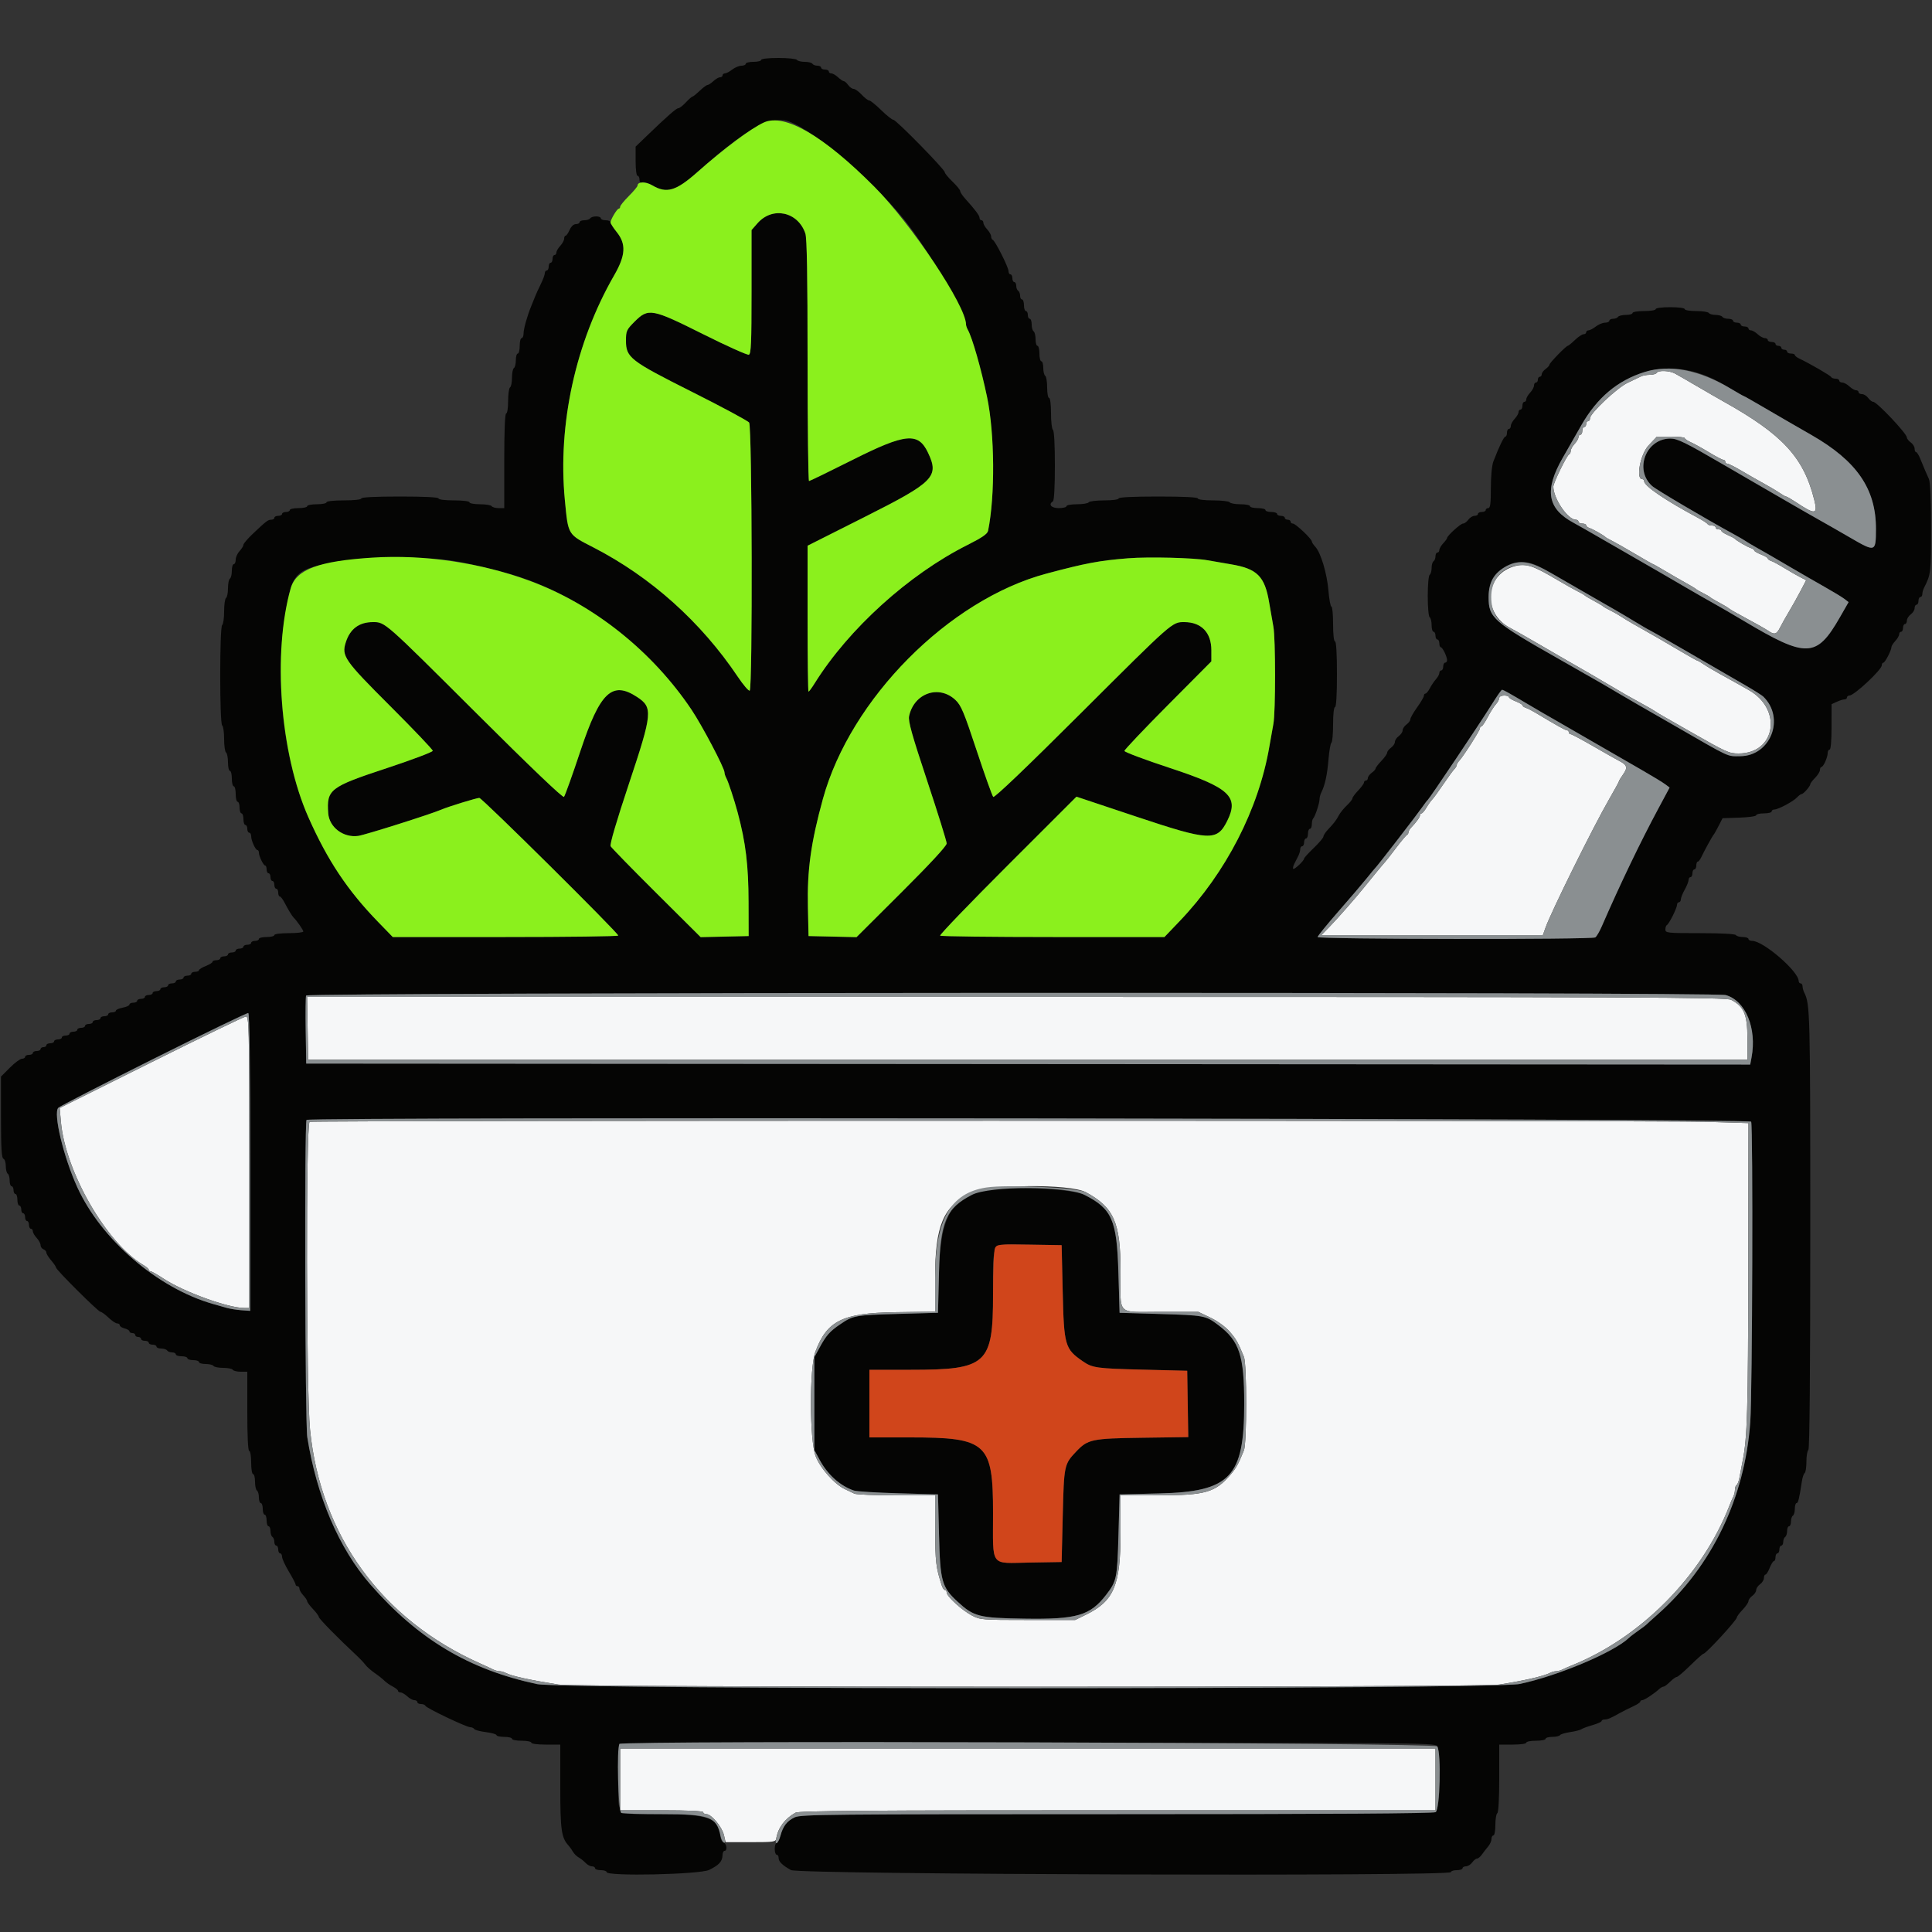 <svg id="svg" version="1.1" xmlns="http://www.w3.org/2000/svg" xmlns:xlink="http://www.w3.org/1999/xlink" width="400" height="400" viewBox="0, 0, 400,400"><rect x="0" y="0" width="400" height="400" fill="#333333" stroke="none"/><g id="svgg"><path id="path0" d="M157.600 12.400 C 157.600 12.620,156.880 12.800,156.000 12.800 C 155.120 12.800,154.400 12.980,154.400 13.200 C 154.400 13.420,153.995 13.604,153.500 13.609 C 153.005 13.614,152.150 13.970,151.600 14.400 C 151.050 14.830,150.375 15.186,150.100 15.191 C 149.825 15.196,149.600 15.380,149.600 15.600 C 149.600 15.820,149.364 16.000,149.075 16.000 C 148.787 16.000,148.164 16.360,147.692 16.800 C 147.220 17.240,146.673 17.600,146.476 17.600 C 146.279 17.600,145.554 18.140,144.863 18.800 C 144.172 19.460,143.498 20.000,143.364 20.000 C 143.230 20.000,142.617 20.540,142.000 21.200 C 141.383 21.860,140.688 22.400,140.455 22.400 C 140.026 22.400,138.285 23.924,133.967 28.078 L 131.600 30.356 131.600 33.378 C 131.600 35.126,131.769 36.400,132.000 36.400 C 132.220 36.400,132.400 36.754,132.400 37.187 C 132.400 37.721,132.592 37.901,132.997 37.746 C 133.325 37.620,134.235 37.896,135.019 38.358 C 138.021 40.129,139.937 39.569,144.400 35.615 C 154.035 27.079,158.556 24.394,162.423 24.912 C 166.622 25.476,180.080 36.636,187.218 45.475 C 191.909 51.283,200.000 65.000,200.000 67.145 C 200.000 67.401,200.176 67.923,200.391 68.305 C 201.303 69.926,203.143 76.365,204.362 82.200 C 205.950 89.804,206.048 102.653,204.572 109.887 C 204.438 110.546,203.340 111.303,200.308 112.827 C 188.125 118.950,175.683 130.219,168.650 141.500 C 168.067 142.435,167.502 143.200,167.395 143.200 C 167.288 143.200,167.200 136.401,167.200 128.092 L 167.200 112.984 179.100 106.992 C 193.400 99.791,194.490 98.681,192.132 93.713 C 190.108 89.448,187.505 89.695,176.552 95.194 C 171.738 97.611,167.665 99.591,167.500 99.594 C 167.335 99.598,167.200 88.377,167.200 74.660 C 167.200 57.106,167.065 49.317,166.746 48.360 C 165.229 43.822,159.944 42.680,156.837 46.219 L 155.600 47.628 155.600 60.426 C 155.600 70.957,155.502 73.263,155.046 73.438 C 154.742 73.554,150.514 71.659,145.650 69.225 C 134.949 63.870,134.240 63.739,131.389 66.589 C 129.715 68.264,129.600 68.517,129.600 70.523 C 129.600 74.041,130.429 74.682,143.400 81.198 C 149.560 84.292,154.825 87.122,155.100 87.488 C 155.723 88.316,155.840 142.604,155.220 142.988 C 155.011 143.117,153.900 141.823,152.751 140.111 C 145.132 128.760,134.759 119.466,122.894 113.356 C 117.479 110.569,117.656 110.860,116.948 103.528 C 115.440 87.881,119.174 70.862,127.157 57.000 C 129.541 52.861,129.677 50.525,127.679 48.039 C 126.976 47.163,126.400 46.256,126.400 46.023 C 126.400 45.791,125.950 45.600,125.400 45.600 C 124.850 45.600,124.400 45.420,124.400 45.200 C 124.400 44.980,123.961 44.800,123.424 44.800 C 122.887 44.800,122.336 44.980,122.200 45.200 C 122.064 45.420,121.513 45.600,120.976 45.600 C 120.439 45.600,120.000 45.780,120.000 46.000 C 120.000 46.220,119.655 46.400,119.234 46.400 C 118.767 46.400,118.259 46.869,117.936 47.600 C 117.644 48.260,117.269 48.800,117.102 48.800 C 116.936 48.800,116.800 49.078,116.800 49.417 C 116.800 49.756,116.440 50.420,116.000 50.892 C 115.560 51.364,115.200 51.987,115.200 52.275 C 115.200 52.564,115.020 52.800,114.800 52.800 C 114.580 52.800,114.400 53.160,114.400 53.600 C 114.400 54.040,114.220 54.400,114.000 54.400 C 113.780 54.400,113.600 54.760,113.600 55.200 C 113.600 55.640,113.420 56.000,113.200 56.000 C 112.980 56.000,112.800 56.253,112.800 56.562 C 112.800 56.871,112.414 57.906,111.943 58.862 C 111.472 59.818,110.932 61.005,110.743 61.500 C 110.554 61.995,110.229 62.805,110.020 63.300 C 109.208 65.225,108.400 68.074,108.400 69.014 C 108.400 69.556,108.220 70.000,108.000 70.000 C 107.780 70.000,107.600 70.720,107.600 71.600 C 107.600 72.480,107.420 73.200,107.200 73.200 C 106.980 73.200,106.800 73.819,106.800 74.576 C 106.800 75.333,106.620 76.064,106.400 76.200 C 106.180 76.336,106.000 77.236,106.000 78.200 C 106.000 79.164,105.820 80.064,105.600 80.200 C 105.380 80.336,105.200 81.607,105.200 83.024 C 105.200 84.475,105.025 85.600,104.800 85.600 C 104.544 85.600,104.400 89.133,104.400 95.400 L 104.400 105.200 103.224 105.200 C 102.577 105.200,101.936 105.020,101.800 104.800 C 101.664 104.580,100.573 104.400,99.376 104.400 C 98.179 104.400,97.200 104.220,97.200 104.000 C 97.200 103.767,95.867 103.600,94.000 103.600 C 92.133 103.600,90.800 103.433,90.800 103.200 C 90.800 102.947,87.867 102.800,82.800 102.800 C 77.733 102.800,74.800 102.947,74.800 103.200 C 74.800 103.437,73.333 103.600,71.200 103.600 C 69.067 103.600,67.600 103.763,67.600 104.000 C 67.600 104.220,66.700 104.400,65.600 104.400 C 64.500 104.400,63.600 104.580,63.600 104.800 C 63.600 105.020,62.790 105.200,61.800 105.200 C 60.810 105.200,60.000 105.380,60.000 105.600 C 60.000 105.820,59.640 106.000,59.200 106.000 C 58.760 106.000,58.400 106.180,58.400 106.400 C 58.400 106.620,58.040 106.800,57.600 106.800 C 57.160 106.800,56.800 106.980,56.800 107.200 C 56.800 107.420,56.522 107.600,56.183 107.600 C 55.489 107.600,55.182 107.833,52.385 110.474 C 51.293 111.505,50.400 112.547,50.400 112.791 C 50.400 113.034,50.040 113.620,49.600 114.092 C 49.160 114.564,48.800 115.367,48.800 115.875 C 48.800 116.384,48.620 116.800,48.400 116.800 C 48.180 116.800,48.000 117.419,48.000 118.176 C 48.000 118.933,47.820 119.664,47.600 119.800 C 47.380 119.936,47.200 120.836,47.200 121.800 C 47.200 122.764,47.020 123.664,46.800 123.800 C 46.580 123.936,46.400 125.196,46.400 126.600 C 46.400 128.004,46.220 129.264,46.000 129.400 C 45.457 129.736,45.457 149.864,46.000 150.200 C 46.220 150.336,46.400 151.596,46.400 153.000 C 46.400 154.404,46.580 155.664,46.800 155.800 C 47.020 155.936,47.200 156.847,47.200 157.824 C 47.200 158.801,47.380 159.600,47.600 159.600 C 47.820 159.600,48.000 160.320,48.000 161.200 C 48.000 162.080,48.180 162.800,48.400 162.800 C 48.620 162.800,48.800 163.520,48.800 164.400 C 48.800 165.280,48.980 166.000,49.200 166.000 C 49.420 166.000,49.600 166.540,49.600 167.200 C 49.600 167.860,49.780 168.400,50.000 168.400 C 50.220 168.400,50.400 168.940,50.400 169.600 C 50.400 170.260,50.580 170.800,50.800 170.800 C 51.020 170.800,51.200 171.160,51.200 171.600 C 51.200 172.040,51.380 172.400,51.600 172.400 C 51.820 172.400,52.000 172.724,52.000 173.120 C 52.000 174.014,52.894 175.993,53.300 175.997 C 53.465 175.999,53.600 176.234,53.600 176.520 C 53.600 177.256,54.541 179.193,54.900 179.197 C 55.065 179.199,55.200 179.560,55.200 180.000 C 55.200 180.440,55.380 180.800,55.600 180.800 C 55.820 180.800,56.000 181.160,56.000 181.600 C 56.000 182.040,56.180 182.400,56.400 182.400 C 56.620 182.400,56.800 182.760,56.800 183.200 C 56.800 183.640,56.980 184.000,57.200 184.000 C 57.420 184.000,57.600 184.360,57.600 184.800 C 57.600 185.240,57.747 185.600,57.926 185.600 C 58.105 185.600,58.554 186.185,58.923 186.900 C 59.682 188.368,60.495 189.702,60.814 190.000 C 61.415 190.563,62.800 192.552,62.800 192.854 C 62.800 193.044,61.450 193.200,59.800 193.200 C 58.067 193.200,56.800 193.369,56.800 193.600 C 56.800 193.820,56.080 194.000,55.200 194.000 C 54.320 194.000,53.600 194.180,53.600 194.400 C 53.600 194.620,53.240 194.800,52.800 194.800 C 52.360 194.800,52.000 194.980,52.000 195.200 C 52.000 195.420,51.640 195.600,51.200 195.600 C 50.760 195.600,50.400 195.780,50.400 196.000 C 50.400 196.220,50.040 196.400,49.600 196.400 C 49.160 196.400,48.800 196.580,48.800 196.800 C 48.800 197.020,48.440 197.200,48.000 197.200 C 47.560 197.200,47.200 197.380,47.200 197.600 C 47.200 197.820,46.840 198.000,46.400 198.000 C 45.960 198.000,45.600 198.180,45.600 198.400 C 45.600 198.620,45.240 198.800,44.800 198.800 C 44.360 198.800,44.000 198.946,44.000 199.125 C 44.000 199.304,43.370 199.698,42.600 200.000 C 41.830 200.302,41.200 200.696,41.200 200.875 C 41.200 201.054,40.840 201.200,40.400 201.200 C 39.960 201.200,39.600 201.380,39.600 201.600 C 39.600 201.820,39.240 202.000,38.800 202.000 C 38.360 202.000,38.000 202.180,38.000 202.400 C 38.000 202.620,37.640 202.800,37.200 202.800 C 36.760 202.800,36.400 202.980,36.400 203.200 C 36.400 203.420,36.040 203.600,35.600 203.600 C 35.160 203.600,34.800 203.780,34.800 204.000 C 34.800 204.220,34.440 204.400,34.000 204.400 C 33.560 204.400,33.200 204.580,33.200 204.800 C 33.200 205.020,32.840 205.200,32.400 205.200 C 31.960 205.200,31.600 205.380,31.600 205.600 C 31.600 205.820,31.240 206.000,30.800 206.000 C 30.360 206.000,30.000 206.180,30.000 206.400 C 30.000 206.620,29.640 206.800,29.200 206.800 C 28.760 206.800,28.400 206.980,28.400 207.200 C 28.400 207.420,28.040 207.600,27.600 207.600 C 27.160 207.600,26.800 207.772,26.800 207.982 C 26.800 208.192,26.170 208.482,25.400 208.626 C 24.630 208.771,24.000 209.049,24.000 209.245 C 24.000 209.440,23.640 209.600,23.200 209.600 C 22.760 209.600,22.400 209.780,22.400 210.000 C 22.400 210.220,22.040 210.400,21.600 210.400 C 21.160 210.400,20.800 210.580,20.800 210.800 C 20.800 211.020,20.440 211.200,20.000 211.200 C 19.560 211.200,19.200 211.380,19.200 211.600 C 19.200 211.820,18.840 212.000,18.400 212.000 C 17.960 212.000,17.600 212.180,17.600 212.400 C 17.600 212.620,17.240 212.800,16.800 212.800 C 16.360 212.800,16.000 212.980,16.000 213.200 C 16.000 213.420,15.640 213.600,15.200 213.600 C 14.760 213.600,14.400 213.780,14.400 214.000 C 14.400 214.220,14.040 214.400,13.600 214.400 C 13.160 214.400,12.800 214.580,12.800 214.800 C 12.800 215.020,12.440 215.200,12.000 215.200 C 11.560 215.200,11.200 215.380,11.200 215.600 C 11.200 215.820,10.840 216.000,10.400 216.000 C 9.960 216.000,9.600 216.180,9.600 216.400 C 9.600 216.620,9.330 216.800,9.000 216.800 C 8.670 216.800,8.400 216.980,8.400 217.200 C 8.400 217.420,8.040 217.600,7.600 217.600 C 7.160 217.600,6.800 217.780,6.800 218.000 C 6.800 218.220,6.440 218.400,6.000 218.400 C 5.560 218.400,5.200 218.580,5.200 218.800 C 5.200 219.020,4.906 219.200,4.547 219.200 C 4.188 219.200,3.063 220.032,2.047 221.049 L 0.200 222.898 0.204 231.317 C 0.207 237.658,0.330 239.777,0.704 239.901 C 0.977 239.992,1.200 240.671,1.200 241.410 C 1.200 242.148,1.380 242.864,1.600 243.000 C 1.820 243.136,2.000 243.777,2.000 244.424 C 2.000 245.071,2.180 245.600,2.400 245.600 C 2.620 245.600,2.800 245.960,2.800 246.400 C 2.800 246.840,2.980 247.200,3.200 247.200 C 3.420 247.200,3.600 247.740,3.600 248.400 C 3.600 249.060,3.780 249.600,4.000 249.600 C 4.220 249.600,4.400 249.960,4.400 250.400 C 4.400 250.840,4.580 251.200,4.800 251.200 C 5.020 251.200,5.200 251.560,5.200 252.000 C 5.200 252.440,5.380 252.800,5.600 252.800 C 5.820 252.800,6.000 253.160,6.000 253.600 C 6.000 254.040,6.180 254.400,6.400 254.400 C 6.620 254.400,6.800 254.636,6.800 254.925 C 6.800 255.213,7.160 255.836,7.600 256.308 C 8.040 256.780,8.400 257.450,8.400 257.796 C 8.400 258.142,8.670 258.529,9.000 258.655 C 9.330 258.782,9.600 259.091,9.600 259.343 C 9.601 259.594,10.051 260.323,10.600 260.962 C 11.150 261.601,11.600 262.264,11.600 262.434 C 11.600 262.894,20.349 271.600,20.811 271.600 C 21.029 271.600,21.772 272.140,22.463 272.800 C 23.154 273.460,23.962 274.000,24.259 274.000 C 24.557 274.000,24.800 274.177,24.800 274.392 C 24.800 274.608,25.250 274.898,25.800 275.036 C 26.350 275.174,26.800 275.447,26.800 275.643 C 26.800 275.840,27.070 276.000,27.400 276.000 C 27.730 276.000,28.000 276.180,28.000 276.400 C 28.000 276.620,28.270 276.800,28.600 276.800 C 28.930 276.800,29.200 276.980,29.200 277.200 C 29.200 277.420,29.560 277.600,30.000 277.600 C 30.440 277.600,30.800 277.780,30.800 278.000 C 30.800 278.220,31.160 278.400,31.600 278.400 C 32.040 278.400,32.400 278.580,32.400 278.800 C 32.400 279.020,32.839 279.200,33.376 279.200 C 33.913 279.200,34.464 279.380,34.600 279.600 C 34.736 279.820,35.197 280.000,35.624 280.000 C 36.051 280.000,36.400 280.180,36.400 280.400 C 36.400 280.620,36.940 280.800,37.600 280.800 C 38.260 280.800,38.800 280.980,38.800 281.200 C 38.800 281.420,39.340 281.600,40.000 281.600 C 40.660 281.600,41.200 281.780,41.200 282.000 C 41.200 282.220,41.819 282.400,42.576 282.400 C 43.333 282.400,44.064 282.580,44.200 282.800 C 44.336 283.020,45.236 283.200,46.200 283.200 C 47.164 283.200,48.064 283.380,48.200 283.600 C 48.336 283.820,49.067 284.000,49.824 284.000 L 51.200 284.000 51.200 292.200 C 51.200 297.400,51.346 300.400,51.600 300.400 C 51.822 300.400,52.000 301.467,52.000 302.800 C 52.000 304.133,52.178 305.200,52.400 305.200 C 52.620 305.200,52.800 305.909,52.800 306.776 C 52.800 307.643,52.980 308.464,53.200 308.600 C 53.420 308.736,53.600 309.377,53.600 310.024 C 53.600 310.671,53.780 311.200,54.000 311.200 C 54.220 311.200,54.400 311.740,54.400 312.400 C 54.400 313.060,54.580 313.600,54.800 313.600 C 55.020 313.600,55.200 314.140,55.200 314.800 C 55.200 315.460,55.380 316.000,55.600 316.000 C 55.820 316.000,56.000 316.439,56.000 316.976 C 56.000 317.513,56.180 318.064,56.400 318.200 C 56.620 318.336,56.800 318.797,56.800 319.224 C 56.800 319.651,56.980 320.000,57.200 320.000 C 57.420 320.000,57.600 320.360,57.600 320.800 C 57.600 321.240,57.780 321.600,58.000 321.600 C 58.220 321.600,58.400 321.926,58.400 322.324 C 58.400 322.721,59.030 324.093,59.800 325.372 C 60.570 326.651,61.200 327.855,61.200 328.048 C 61.200 328.242,61.380 328.400,61.600 328.400 C 61.820 328.400,62.000 328.636,62.000 328.925 C 62.000 329.213,62.360 329.836,62.800 330.308 C 63.240 330.780,63.600 331.327,63.600 331.524 C 63.600 331.721,64.140 332.446,64.800 333.137 C 65.460 333.828,66.000 334.562,66.000 334.769 C 66.000 335.105,70.094 339.280,73.741 342.663 C 74.490 343.357,75.349 344.265,75.651 344.679 C 75.953 345.094,76.830 345.867,77.600 346.397 C 78.370 346.928,79.270 347.642,79.600 347.984 C 79.930 348.326,80.695 348.860,81.300 349.170 C 81.905 349.481,82.400 349.885,82.400 350.068 C 82.400 350.250,82.636 350.400,82.925 350.400 C 83.213 350.400,83.836 350.760,84.308 351.200 C 84.780 351.640,85.444 352.000,85.783 352.000 C 86.122 352.000,86.400 352.180,86.400 352.400 C 86.400 352.620,86.745 352.800,87.167 352.800 C 87.588 352.800,87.993 352.965,88.067 353.168 C 88.234 353.630,96.560 357.600,97.361 357.600 C 97.687 357.600,98.056 357.767,98.183 357.972 C 98.309 358.177,99.400 358.467,100.606 358.618 C 101.813 358.769,102.800 359.051,102.800 359.246 C 102.800 359.441,103.520 359.600,104.400 359.600 C 105.280 359.600,106.000 359.780,106.000 360.000 C 106.000 360.220,106.900 360.400,108.000 360.400 C 109.100 360.400,110.000 360.580,110.000 360.800 C 110.000 361.031,111.267 361.200,113.000 361.200 L 116.000 361.200 116.000 369.951 C 116.000 378.832,116.231 380.489,117.689 382.077 C 117.970 382.383,118.392 382.974,118.627 383.390 C 118.861 383.806,119.399 384.339,119.821 384.573 C 120.243 384.808,120.882 385.315,121.241 385.700 C 121.600 386.085,122.188 386.400,122.547 386.400 C 122.906 386.400,123.200 386.580,123.200 386.800 C 123.200 387.020,123.740 387.200,124.400 387.200 C 125.060 387.200,125.600 387.380,125.600 387.600 C 125.600 388.509,144.853 388.095,146.822 387.144 C 148.856 386.161,149.569 385.376,149.587 384.100 C 149.594 383.605,149.780 383.200,150.000 383.200 C 150.635 383.200,150.464 381.710,149.800 381.455 C 149.470 381.329,149.199 380.814,149.199 380.313 C 149.192 376.545,146.740 375.601,136.940 375.594 C 127.016 375.586,127.958 376.397,128.090 367.970 L 128.200 361.000 212.600 360.897 C 291.596 360.801,297.032 360.838,297.500 361.474 C 298.424 362.729,298.186 374.672,297.226 375.186 C 296.702 375.467,275.411 375.600,231.187 375.600 C 171.682 375.600,165.800 375.658,164.547 376.252 C 162.923 377.023,162.128 378.051,161.575 380.100 C 161.352 380.925,160.996 381.600,160.785 381.600 C 160.573 381.600,160.400 382.140,160.400 382.800 C 160.400 383.460,160.580 384.000,160.800 384.000 C 161.020 384.000,161.200 384.283,161.200 384.629 C 161.200 385.428,161.920 386.144,163.763 387.179 C 165.415 388.107,300.400 388.523,300.400 387.600 C 300.400 387.380,300.940 387.200,301.600 387.200 C 302.260 387.200,302.800 387.020,302.800 386.800 C 302.800 386.580,303.120 386.400,303.512 386.400 C 303.903 386.400,304.483 386.040,304.800 385.600 C 305.117 385.160,305.567 384.800,305.800 384.800 C 306.033 384.800,306.488 384.423,306.812 383.963 C 307.135 383.502,307.715 382.755,308.100 382.301 C 308.485 381.848,308.800 381.145,308.800 380.739 C 308.800 380.332,308.980 380.000,309.200 380.000 C 309.420 380.000,309.600 379.021,309.600 377.824 C 309.600 376.627,309.780 375.536,310.000 375.400 C 310.242 375.250,310.400 372.396,310.400 368.176 L 310.400 361.200 313.200 361.200 C 314.800 361.200,316.000 361.029,316.000 360.800 C 316.000 360.580,316.900 360.400,318.000 360.400 C 319.100 360.400,320.000 360.220,320.000 360.000 C 320.000 359.780,320.619 359.600,321.376 359.600 C 322.133 359.600,322.851 359.441,322.971 359.246 C 323.092 359.052,324.047 358.765,325.095 358.609 C 326.143 358.453,327.180 358.188,327.400 358.021 C 327.620 357.853,328.655 357.471,329.700 357.171 C 330.745 356.871,331.600 356.485,331.600 356.313 C 331.600 356.141,331.872 356.000,332.205 356.000 C 332.843 356.000,333.437 355.749,335.400 354.648 C 336.060 354.278,337.275 353.669,338.100 353.294 C 338.925 352.918,339.600 352.474,339.600 352.306 C 339.600 352.138,339.787 352.000,340.016 352.000 C 340.433 352.000,342.504 350.639,343.518 349.700 C 343.814 349.425,344.216 349.200,344.410 349.200 C 344.605 349.200,345.214 348.750,345.764 348.200 C 346.314 347.650,346.936 347.200,347.147 347.200 C 347.358 347.200,348.627 346.120,349.968 344.800 C 351.308 343.480,352.525 342.400,352.671 342.400 C 353.181 342.400,359.600 335.424,359.600 334.870 C 359.600 334.677,360.140 333.954,360.800 333.263 C 361.460 332.572,362.000 331.775,362.000 331.492 C 362.000 331.209,362.360 330.717,362.800 330.400 C 363.240 330.083,363.600 329.543,363.600 329.200 C 363.600 328.857,363.960 328.317,364.400 328.000 C 364.840 327.683,365.200 327.103,365.200 326.712 C 365.200 326.320,365.346 326.000,365.525 326.000 C 365.704 326.000,366.098 325.370,366.400 324.600 C 366.702 323.830,367.096 323.200,367.275 323.200 C 367.454 323.200,367.600 322.840,367.600 322.400 C 367.600 321.960,367.780 321.600,368.000 321.600 C 368.220 321.600,368.400 321.240,368.400 320.800 C 368.400 320.360,368.580 320.000,368.800 320.000 C 369.020 320.000,369.200 319.651,369.200 319.224 C 369.200 318.797,369.380 318.336,369.600 318.200 C 369.820 318.064,370.000 317.513,370.000 316.976 C 370.000 316.439,370.180 316.000,370.400 316.000 C 370.620 316.000,370.800 315.561,370.800 315.024 C 370.800 314.487,370.980 313.936,371.200 313.800 C 371.420 313.664,371.600 313.023,371.600 312.376 C 371.600 311.729,371.760 311.200,371.956 311.200 C 372.291 311.200,372.517 310.278,373.058 306.697 C 373.182 305.871,373.445 305.095,373.642 304.974 C 373.839 304.852,374.000 303.784,374.000 302.600 C 374.000 301.416,374.180 300.336,374.400 300.200 C 374.663 300.038,374.800 284.372,374.800 254.505 C 374.800 209.639,374.755 207.890,373.551 205.505 C 373.358 205.123,373.200 204.538,373.200 204.205 C 373.200 203.872,373.020 203.600,372.800 203.600 C 372.580 203.600,372.397 203.375,372.393 203.100 C 372.364 201.093,365.073 194.800,362.777 194.800 C 362.350 194.800,362.000 194.620,362.000 194.400 C 362.000 194.180,361.471 194.000,360.824 194.000 C 360.177 194.000,359.536 193.820,359.400 193.600 C 359.250 193.357,356.329 193.200,351.976 193.200 C 345.171 193.200,344.800 193.160,344.800 192.433 C 344.800 192.012,344.935 191.607,345.100 191.533 C 345.532 191.341,347.200 188.028,347.200 187.362 C 347.200 187.053,347.380 186.800,347.600 186.800 C 347.820 186.800,348.000 186.535,348.000 186.212 C 348.000 185.889,348.360 184.983,348.800 184.200 C 349.240 183.417,349.600 182.511,349.600 182.188 C 349.600 181.865,349.780 181.600,350.000 181.600 C 350.220 181.600,350.400 181.240,350.400 180.800 C 350.400 180.360,350.580 180.000,350.800 180.000 C 351.020 180.000,351.200 179.640,351.200 179.200 C 351.200 178.760,351.335 178.399,351.500 178.397 C 351.665 178.395,351.987 177.990,352.217 177.497 C 352.803 176.235,354.560 173.040,354.800 172.800 C 354.910 172.690,355.368 171.880,355.818 171.000 L 356.637 169.400 360.118 169.284 C 362.033 169.221,363.600 168.996,363.600 168.784 C 363.600 168.573,364.320 168.400,365.200 168.400 C 366.080 168.400,366.800 168.220,366.800 168.000 C 366.800 167.780,367.053 167.600,367.362 167.600 C 368.156 167.600,371.274 165.936,372.047 165.100 C 372.403 164.715,372.832 164.400,373.000 164.400 C 373.382 164.400,374.800 162.791,374.800 162.357 C 374.800 162.181,375.250 161.586,375.800 161.036 C 376.350 160.486,376.800 159.758,376.800 159.418 C 376.800 159.078,376.935 158.799,377.100 158.797 C 377.506 158.793,378.400 156.814,378.400 155.920 C 378.400 155.524,378.580 155.200,378.800 155.200 C 379.044 155.200,379.201 153.365,379.203 150.500 L 379.206 145.800 380.283 145.300 C 380.875 145.025,381.594 144.800,381.880 144.800 C 382.166 144.800,382.400 144.620,382.400 144.400 C 382.400 144.180,382.631 144.000,382.914 144.000 C 383.892 144.000,389.600 138.666,389.600 137.752 C 389.600 137.448,389.747 137.200,389.926 137.200 C 390.274 137.200,391.600 134.642,391.600 133.970 C 391.600 133.748,391.960 133.180,392.400 132.708 C 392.840 132.236,393.200 131.613,393.200 131.325 C 393.200 131.036,393.380 130.800,393.600 130.800 C 393.820 130.800,394.000 130.440,394.000 130.000 C 394.000 129.560,394.180 129.200,394.400 129.200 C 394.620 129.200,394.800 128.880,394.800 128.488 C 394.800 128.097,395.160 127.517,395.600 127.200 C 396.040 126.883,396.400 126.303,396.400 125.912 C 396.400 125.520,396.580 125.200,396.800 125.200 C 397.020 125.200,397.200 124.840,397.200 124.400 C 397.200 123.960,397.380 123.600,397.600 123.600 C 397.820 123.600,398.000 123.328,398.000 122.995 C 398.000 122.662,398.159 122.077,398.353 121.695 C 399.769 118.911,399.800 118.651,399.800 109.400 C 399.800 103.410,399.642 99.781,399.354 99.161 C 398.883 98.149,398.412 97.045,397.536 94.900 C 397.244 94.185,396.869 93.600,396.702 93.600 C 396.536 93.600,396.400 93.280,396.400 92.888 C 396.400 92.497,396.040 91.917,395.600 91.600 C 395.160 91.283,394.800 90.822,394.800 90.575 C 394.800 89.785,388.586 83.200,387.840 83.200 C 387.585 83.200,387.117 82.840,386.800 82.400 C 386.483 81.960,385.903 81.600,385.512 81.600 C 385.120 81.600,384.800 81.420,384.800 81.200 C 384.800 80.980,384.564 80.800,384.275 80.800 C 383.987 80.800,383.364 80.440,382.892 80.000 C 382.420 79.560,381.756 79.200,381.417 79.200 C 381.078 79.200,380.800 79.020,380.800 78.800 C 380.800 78.580,380.455 78.400,380.033 78.400 C 379.612 78.400,379.207 78.251,379.133 78.068 C 379.013 77.767,374.720 75.280,372.503 74.226 C 372.010 73.992,371.605 73.665,371.603 73.500 C 371.601 73.335,371.240 73.200,370.800 73.200 C 370.360 73.200,370.000 73.020,370.000 72.800 C 370.000 72.580,369.730 72.400,369.400 72.400 C 369.070 72.400,368.800 72.220,368.800 72.000 C 368.800 71.780,368.530 71.600,368.200 71.600 C 367.870 71.600,367.600 71.420,367.600 71.200 C 367.600 70.980,367.240 70.800,366.800 70.800 C 366.360 70.800,366.000 70.620,366.000 70.400 C 366.000 70.180,365.722 70.000,365.383 70.000 C 365.044 70.000,364.380 69.640,363.908 69.200 C 363.436 68.760,362.813 68.400,362.525 68.400 C 362.236 68.400,362.000 68.220,362.000 68.000 C 362.000 67.780,361.640 67.600,361.200 67.600 C 360.760 67.600,360.400 67.420,360.400 67.200 C 360.400 66.980,360.040 66.800,359.600 66.800 C 359.160 66.800,358.800 66.620,358.800 66.400 C 358.800 66.180,358.361 66.000,357.824 66.000 C 357.287 66.000,356.736 65.820,356.600 65.600 C 356.464 65.380,355.834 65.200,355.200 65.200 C 354.566 65.200,353.936 65.020,353.800 64.800 C 353.664 64.580,352.483 64.400,351.176 64.400 C 349.859 64.400,348.800 64.222,348.800 64.000 C 348.800 63.769,347.533 63.600,345.800 63.600 C 344.067 63.600,342.800 63.769,342.800 64.000 C 342.800 64.222,341.733 64.400,340.400 64.400 C 339.067 64.400,338.000 64.578,338.000 64.800 C 338.000 65.020,337.381 65.200,336.624 65.200 C 335.867 65.200,335.136 65.380,335.000 65.600 C 334.864 65.820,334.403 66.000,333.976 66.000 C 333.549 66.000,333.200 66.180,333.200 66.400 C 333.200 66.620,332.795 66.804,332.300 66.809 C 331.805 66.814,330.950 67.170,330.400 67.600 C 329.850 68.030,329.175 68.386,328.900 68.391 C 328.625 68.396,328.400 68.580,328.400 68.800 C 328.400 69.020,328.157 69.200,327.859 69.200 C 327.562 69.200,326.754 69.740,326.063 70.400 C 325.372 71.060,324.711 71.600,324.593 71.600 C 324.249 71.600,320.800 75.147,320.800 75.501 C 320.800 75.678,320.440 76.083,320.000 76.400 C 319.560 76.717,319.200 77.207,319.200 77.488 C 319.200 77.770,319.020 78.000,318.800 78.000 C 318.580 78.000,318.400 78.270,318.400 78.600 C 318.400 78.930,318.220 79.200,318.000 79.200 C 317.780 79.200,317.600 79.478,317.600 79.817 C 317.600 80.156,317.240 80.820,316.800 81.292 C 316.360 81.764,316.000 82.387,316.000 82.675 C 316.000 82.964,315.820 83.200,315.600 83.200 C 315.380 83.200,315.200 83.560,315.200 84.000 C 315.200 84.440,315.020 84.800,314.800 84.800 C 314.580 84.800,314.400 85.036,314.400 85.325 C 314.400 85.613,314.040 86.236,313.600 86.708 C 313.160 87.180,312.800 87.844,312.800 88.183 C 312.800 88.522,312.620 88.800,312.400 88.800 C 312.180 88.800,312.000 89.160,312.000 89.600 C 312.000 90.040,311.852 90.400,311.671 90.400 C 311.365 90.400,310.399 92.397,309.185 95.544 C 308.880 96.335,308.667 98.598,308.667 101.044 C 308.667 104.241,308.544 105.200,308.133 105.200 C 307.840 105.200,307.600 105.380,307.600 105.600 C 307.600 105.820,307.240 106.000,306.800 106.000 C 306.360 106.000,306.000 106.180,306.000 106.400 C 306.000 106.620,305.680 106.800,305.288 106.800 C 304.897 106.800,304.317 107.160,304.000 107.600 C 303.683 108.040,303.187 108.400,302.898 108.400 C 302.389 108.400,299.600 110.940,299.600 111.403 C 299.600 111.530,299.240 112.020,298.800 112.492 C 298.360 112.964,298.000 113.587,298.000 113.875 C 298.000 114.164,297.820 114.400,297.600 114.400 C 297.380 114.400,297.200 114.749,297.200 115.176 C 297.200 115.603,297.020 116.064,296.800 116.200 C 296.580 116.336,296.400 116.966,296.400 117.600 C 296.400 118.234,296.220 118.864,296.000 119.000 C 295.775 119.139,295.600 121.063,295.600 123.400 C 295.600 125.737,295.775 127.661,296.000 127.800 C 296.220 127.936,296.400 128.667,296.400 129.424 C 296.400 130.181,296.580 130.800,296.800 130.800 C 297.020 130.800,297.200 131.160,297.200 131.600 C 297.200 132.040,297.380 132.400,297.600 132.400 C 297.820 132.400,298.000 132.760,298.000 133.200 C 298.000 133.640,298.135 134.001,298.300 134.003 C 298.659 134.007,299.600 135.944,299.600 136.680 C 299.600 136.966,299.420 137.200,299.200 137.200 C 298.980 137.200,298.800 137.560,298.800 138.000 C 298.800 138.440,298.620 138.800,298.400 138.800 C 298.180 138.800,298.000 139.036,298.000 139.325 C 298.000 139.613,297.685 140.198,297.300 140.625 C 296.915 141.051,296.345 141.895,296.032 142.500 C 295.720 143.105,295.315 143.600,295.132 143.600 C 294.950 143.600,294.800 143.804,294.800 144.052 C 294.800 144.301,294.170 145.381,293.400 146.453 C 292.630 147.525,292.000 148.632,292.000 148.913 C 292.000 149.194,291.640 149.683,291.200 150.000 C 290.760 150.317,290.400 150.857,290.400 151.200 C 290.400 151.543,290.040 152.083,289.600 152.400 C 289.160 152.717,288.800 153.257,288.800 153.600 C 288.800 153.943,288.440 154.483,288.000 154.800 C 287.560 155.117,287.200 155.580,287.200 155.829 C 287.200 156.078,286.660 156.846,286.000 157.537 C 285.340 158.228,284.800 158.935,284.800 159.108 C 284.800 159.281,284.440 159.683,284.000 160.000 C 283.560 160.317,283.200 160.807,283.200 161.088 C 283.200 161.370,283.020 161.600,282.800 161.600 C 282.580 161.600,282.400 161.782,282.400 162.004 C 282.400 162.226,281.860 162.972,281.200 163.663 C 280.540 164.354,280.000 165.090,280.000 165.299 C 280.000 165.508,279.490 166.156,278.867 166.740 C 278.243 167.323,277.499 168.239,277.212 168.775 C 276.640 169.846,276.248 170.360,274.900 171.801 C 274.405 172.330,274.000 172.962,274.000 173.204 C 274.000 173.447,273.100 174.508,272.000 175.563 C 270.900 176.617,270.000 177.605,270.000 177.758 C 270.000 178.198,267.974 180.108,267.748 179.881 C 267.636 179.769,267.737 179.300,267.972 178.839 C 268.208 178.378,268.580 177.642,268.800 177.205 C 269.020 176.768,269.200 176.138,269.200 175.805 C 269.200 175.472,269.380 175.200,269.600 175.200 C 269.820 175.200,270.000 174.840,270.000 174.400 C 270.000 173.960,270.180 173.600,270.400 173.600 C 270.620 173.600,270.800 173.150,270.800 172.600 C 270.800 172.050,270.980 171.600,271.200 171.600 C 271.420 171.600,271.600 171.180,271.600 170.667 C 271.600 170.153,271.723 169.610,271.874 169.459 C 272.274 169.059,273.187 166.317,273.194 165.495 C 273.197 165.107,273.358 164.477,273.551 164.095 C 274.317 162.579,274.784 160.449,275.044 157.287 C 275.194 155.465,275.471 153.880,275.659 153.764 C 275.846 153.648,276.000 151.943,276.000 149.976 C 276.000 147.859,276.163 146.400,276.400 146.400 C 276.651 146.400,276.800 143.867,276.800 139.600 C 276.800 135.333,276.651 132.800,276.400 132.800 C 276.163 132.800,276.000 131.333,276.000 129.200 C 276.000 127.220,275.846 125.600,275.658 125.600 C 275.469 125.600,275.191 124.116,275.040 122.301 C 274.740 118.708,273.462 114.432,272.321 113.207 C 271.924 112.782,271.600 112.283,271.600 112.100 C 271.600 111.584,268.231 108.400,267.685 108.400 C 267.418 108.400,267.200 108.220,267.200 108.000 C 267.200 107.780,266.930 107.600,266.600 107.600 C 266.270 107.600,266.000 107.420,266.000 107.200 C 266.000 106.980,265.640 106.800,265.200 106.800 C 264.760 106.800,264.400 106.620,264.400 106.400 C 264.400 106.180,263.860 106.000,263.200 106.000 C 262.540 106.000,262.000 105.820,262.000 105.600 C 262.000 105.380,261.280 105.200,260.400 105.200 C 259.520 105.200,258.800 105.020,258.800 104.800 C 258.800 104.580,257.911 104.400,256.824 104.400 C 255.737 104.400,254.736 104.220,254.600 104.000 C 254.464 103.780,252.923 103.600,251.176 103.600 C 249.325 103.600,248.000 103.433,248.000 103.200 C 248.000 102.946,245.000 102.800,239.800 102.800 C 234.600 102.800,231.600 102.946,231.600 103.200 C 231.600 103.431,230.341 103.600,228.624 103.600 C 226.987 103.600,225.536 103.780,225.400 104.000 C 225.264 104.220,224.173 104.400,222.976 104.400 C 221.779 104.400,220.800 104.580,220.800 104.800 C 220.800 105.020,220.080 105.200,219.200 105.200 C 217.643 105.200,216.982 104.429,218.000 103.800 C 218.243 103.650,218.400 100.737,218.400 96.400 C 218.400 92.063,218.243 89.150,218.000 89.000 C 217.780 88.864,217.600 87.323,217.600 85.576 C 217.600 83.725,217.433 82.400,217.200 82.400 C 216.980 82.400,216.800 81.421,216.800 80.224 C 216.800 79.027,216.620 77.936,216.400 77.800 C 216.180 77.664,216.000 76.933,216.000 76.176 C 216.000 75.419,215.820 74.800,215.600 74.800 C 215.380 74.800,215.200 74.080,215.200 73.200 C 215.200 72.320,215.020 71.600,214.800 71.600 C 214.580 71.600,214.400 70.981,214.400 70.224 C 214.400 69.467,214.220 68.736,214.000 68.600 C 213.780 68.464,213.600 67.823,213.600 67.176 C 213.600 66.529,213.420 66.000,213.200 66.000 C 212.980 66.000,212.800 65.640,212.800 65.200 C 212.800 64.760,212.620 64.400,212.400 64.400 C 212.180 64.400,212.000 63.860,212.000 63.200 C 212.000 62.540,211.820 62.000,211.600 62.000 C 211.380 62.000,211.200 61.651,211.200 61.224 C 211.200 60.797,211.020 60.336,210.800 60.200 C 210.580 60.064,210.400 59.603,210.400 59.176 C 210.400 58.749,210.220 58.400,210.000 58.400 C 209.780 58.400,209.600 58.040,209.600 57.600 C 209.600 57.160,209.420 56.800,209.200 56.800 C 208.980 56.800,208.800 56.497,208.800 56.126 C 208.800 55.329,206.044 49.860,205.545 49.667 C 205.355 49.593,205.200 49.271,205.200 48.950 C 205.200 48.629,204.840 47.980,204.400 47.508 C 203.960 47.036,203.600 46.413,203.600 46.125 C 203.600 45.836,203.420 45.600,203.200 45.600 C 202.980 45.600,202.800 45.375,202.800 45.100 C 202.799 44.620,201.931 43.461,199.797 41.093 C 199.249 40.484,198.800 39.795,198.800 39.562 C 198.800 39.328,198.080 38.446,197.200 37.600 C 196.320 36.754,195.600 35.879,195.600 35.655 C 195.600 35.072,185.530 24.800,184.958 24.800 C 184.695 24.800,183.562 23.900,182.439 22.800 C 181.315 21.700,180.199 20.800,179.958 20.800 C 179.718 20.800,179.017 20.260,178.400 19.600 C 177.783 18.940,177.031 18.400,176.728 18.400 C 176.425 18.400,175.917 18.040,175.600 17.600 C 175.283 17.160,174.876 16.800,174.695 16.800 C 174.514 16.800,173.980 16.440,173.508 16.000 C 173.036 15.560,172.413 15.200,172.125 15.200 C 171.836 15.200,171.600 15.020,171.600 14.800 C 171.600 14.580,171.240 14.400,170.800 14.400 C 170.360 14.400,170.000 14.220,170.000 14.000 C 170.000 13.780,169.651 13.600,169.224 13.600 C 168.797 13.600,168.336 13.420,168.200 13.200 C 168.064 12.980,167.344 12.800,166.600 12.800 C 165.856 12.800,165.136 12.620,165.000 12.400 C 164.864 12.180,163.143 12.000,161.176 12.000 C 159.059 12.000,157.600 12.163,157.600 12.400 M350.617 76.947 C 353.095 77.607,355.038 78.494,358.341 80.476 C 359.738 81.314,360.947 82.000,361.027 82.000 C 361.107 82.000,363.114 83.139,365.486 84.532 C 367.859 85.924,372.136 88.399,374.990 90.032 C 384.436 95.434,388.414 101.213,388.395 109.506 C 388.383 114.346,388.317 114.368,382.968 111.259 C 380.753 109.972,377.964 108.376,376.770 107.712 C 375.577 107.048,372.350 105.199,369.600 103.603 C 366.850 102.007,364.048 100.385,363.374 99.999 C 362.700 99.613,359.730 97.889,356.774 96.167 C 348.937 91.603,347.300 90.800,345.838 90.800 C 340.766 90.800,338.287 97.263,342.065 100.634 C 342.900 101.379,353.017 107.351,358.800 110.513 C 360.010 111.174,361.180 111.850,361.400 112.015 C 361.620 112.180,362.475 112.694,363.300 113.157 C 365.416 114.346,366.888 115.197,371.000 117.609 C 372.980 118.770,376.040 120.533,377.800 121.527 C 379.560 122.520,381.389 123.632,381.865 123.997 L 382.731 124.661 380.914 127.830 C 376.097 136.230,374.031 136.302,361.000 128.528 C 358.800 127.215,356.010 125.594,354.800 124.925 C 353.590 124.256,350.980 122.761,349.000 121.603 C 347.020 120.445,344.860 119.187,344.200 118.807 C 343.540 118.428,339.940 116.353,336.200 114.197 C 327.780 109.343,326.803 108.784,325.787 108.237 C 320.341 105.307,319.702 101.497,323.535 94.800 C 324.605 92.930,326.356 89.870,327.425 88.000 C 332.633 78.894,341.700 74.572,350.617 76.947 M93.600 116.070 C 96.205 116.449,101.532 117.672,105.400 118.779 C 119.956 122.944,134.220 133.582,143.189 146.962 C 145.368 150.214,149.993 159.005,149.997 159.905 C 149.999 160.183,150.171 160.723,150.381 161.105 C 150.789 161.849,152.020 165.580,152.721 168.200 C 154.399 174.466,154.962 179.103,154.982 186.800 L 155.000 193.800 150.033 193.913 L 145.066 194.026 135.904 184.913 C 130.866 179.901,126.600 175.530,126.425 175.200 C 126.223 174.819,127.615 170.075,130.239 162.200 C 135.103 147.604,135.207 146.469,131.882 144.290 C 126.726 140.912,124.224 143.292,120.197 155.400 C 118.515 160.460,116.970 164.773,116.764 164.985 C 116.529 165.227,109.781 158.780,98.495 147.528 C 79.497 128.587,79.739 128.800,77.206 128.800 C 74.366 128.800,72.490 130.189,71.603 132.950 C 70.677 135.833,71.250 136.657,80.848 146.248 C 85.662 151.058,89.600 155.196,89.600 155.443 C 89.600 155.690,85.325 157.304,80.100 159.029 C 68.267 162.935,67.602 163.448,67.955 168.376 C 68.163 171.280,71.085 173.489,74.158 173.067 C 75.580 172.872,89.160 168.575,91.400 167.613 C 92.831 166.997,98.673 165.200,99.242 165.200 C 99.803 165.200,128.000 193.141,128.000 193.698 C 128.000 193.864,117.496 194.000,104.658 194.000 L 81.317 194.000 78.305 190.900 C 71.961 184.370,67.801 178.126,63.846 169.200 C 58.767 157.739,56.846 141.184,59.015 127.583 C 60.552 117.952,60.827 117.710,72.200 116.000 C 77.718 115.170,87.638 115.203,93.600 116.070 M250.000 115.996 C 250.990 116.179,253.150 116.551,254.800 116.824 C 260.297 117.733,261.867 119.303,262.776 124.800 C 263.049 126.450,263.436 128.664,263.636 129.720 C 264.106 132.197,264.109 147.375,263.641 149.880 C 263.443 150.936,263.066 153.060,262.802 154.600 C 260.589 167.520,253.823 180.682,244.245 190.700 L 241.090 194.000 218.012 194.000 C 205.319 194.000,194.805 193.872,194.648 193.715 C 194.492 193.558,200.778 187.021,208.618 179.188 L 222.872 164.945 235.336 169.102 C 250.436 174.138,251.964 174.208,254.081 169.965 C 256.589 164.938,254.561 163.065,242.206 158.998 C 237.033 157.295,232.800 155.707,232.800 155.469 C 232.800 155.232,236.850 150.963,241.800 145.983 L 250.800 136.928 250.800 134.626 C 250.800 130.962,248.719 128.800,245.194 128.800 C 242.658 128.800,242.894 128.592,223.909 147.531 C 212.438 158.974,205.882 165.239,205.637 164.989 C 205.428 164.775,203.886 160.460,202.212 155.400 C 199.565 147.400,198.991 146.034,197.816 144.924 C 194.399 141.699,189.224 143.508,188.216 148.280 C 188.002 149.293,188.788 152.100,191.973 161.698 C 194.188 168.373,196.000 174.192,196.000 174.629 C 196.000 175.132,192.585 178.826,186.668 184.724 L 177.335 194.026 172.368 193.913 L 167.400 193.800 167.267 187.800 C 167.097 180.152,167.890 174.438,170.375 165.400 C 176.063 144.714,196.418 124.185,216.600 118.777 C 224.715 116.602,227.628 116.055,233.600 115.584 C 237.840 115.249,247.233 115.485,250.000 115.996 M318.319 117.132 C 319.134 117.535,320.430 118.233,321.200 118.682 C 321.970 119.132,324.400 120.532,326.600 121.795 C 328.800 123.058,331.185 124.430,331.900 124.845 C 332.615 125.260,333.806 125.943,334.547 126.363 C 335.287 126.783,337.106 127.863,338.588 128.763 C 340.069 129.663,341.338 130.400,341.406 130.400 C 341.512 130.400,350.828 135.763,361.600 142.024 C 363.250 142.983,364.812 143.974,365.071 144.226 C 369.639 148.673,366.606 156.511,360.299 156.562 C 357.525 156.584,358.421 156.998,347.000 150.413 C 343.480 148.383,339.880 146.315,339.000 145.818 C 338.120 145.320,336.410 144.322,335.200 143.600 C 333.990 142.879,332.415 141.953,331.700 141.544 C 328.046 139.453,324.799 137.600,323.000 136.580 C 309.097 128.696,308.200 127.911,308.200 123.632 C 308.200 118.158,313.505 114.751,318.319 117.132 M312.488 143.544 C 313.210 143.953,314.790 144.879,316.000 145.600 C 317.210 146.321,318.785 147.247,319.500 147.656 C 320.215 148.065,321.385 148.735,322.100 149.145 C 322.815 149.554,326.280 151.553,329.800 153.588 C 333.320 155.622,337.923 158.276,340.028 159.487 C 342.134 160.698,344.265 161.997,344.765 162.374 L 345.674 163.059 343.328 167.430 C 339.602 174.370,335.432 183.054,331.633 191.786 C 331.158 192.878,330.551 193.911,330.284 194.080 C 329.549 194.548,272.800 194.479,272.800 194.010 C 272.800 193.796,274.735 191.410,277.100 188.707 C 279.465 186.005,282.120 182.895,283.000 181.797 C 283.880 180.699,284.700 179.710,284.822 179.600 C 285.216 179.245,293.400 168.646,294.397 167.200 C 294.927 166.430,295.477 165.710,295.617 165.600 C 295.975 165.321,306.174 150.109,308.691 146.100 C 311.037 142.366,310.750 142.559,312.488 143.544 M357.288 206.018 C 361.397 207.159,363.771 212.897,362.637 218.945 L 362.364 220.401 212.882 220.301 L 63.400 220.200 63.290 213.415 C 63.229 209.683,63.269 206.398,63.377 206.115 C 63.634 205.445,354.879 205.349,357.288 206.018 M51.800 240.633 L 51.800 271.400 50.000 271.272 C 49.010 271.201,47.615 270.976,46.900 270.772 C 46.185 270.567,44.925 270.208,44.100 269.974 C 32.679 266.727,20.984 256.682,16.029 245.863 C 13.153 239.583,10.967 230.462,12.073 229.355 C 12.859 228.569,50.918 209.586,51.400 209.739 C 51.662 209.823,51.800 220.474,51.800 240.633 M362.557 232.233 C 362.974 233.318,362.815 288.285,362.377 294.400 C 361.253 310.134,354.432 324.300,343.187 334.258 C 341.984 335.323,340.910 336.295,340.800 336.417 C 340.690 336.539,339.970 337.074,339.200 337.606 C 338.430 338.138,337.565 338.802,337.277 339.081 C 334.212 342.056,322.448 347.021,314.600 348.652 C 309.083 349.798,116.576 349.821,111.200 348.676 C 97.090 345.670,86.610 339.408,76.690 328.055 C 70.202 320.629,65.564 309.805,63.620 297.554 C 63.156 294.628,63.010 232.323,63.467 231.867 C 64.126 231.207,362.304 231.572,362.557 232.233 M204.361 246.383 C 197.063 247.706,194.700 251.747,194.409 263.400 L 194.200 271.800 186.000 272.030 C 177.051 272.282,176.643 272.354,174.000 274.148 C 171.789 275.648,171.085 276.441,169.690 279.000 L 168.600 281.000 168.600 290.600 L 168.600 300.200 169.672 302.200 C 171.332 305.296,173.946 307.644,176.800 308.603 C 177.350 308.788,181.490 309.043,186.000 309.170 L 194.200 309.400 194.414 317.800 C 194.659 327.436,194.980 328.589,198.265 331.617 C 201.623 334.713,202.682 334.983,212.041 335.128 C 222.980 335.299,225.701 334.502,229.043 330.151 C 231.197 327.348,231.316 326.768,231.566 317.800 L 231.800 309.400 240.000 309.200 C 254.746 308.840,257.600 305.832,257.600 290.647 C 257.600 280.626,256.619 277.643,252.240 274.346 C 249.605 272.362,249.398 272.324,240.000 272.044 L 231.800 271.800 231.551 263.400 C 231.230 252.553,230.227 250.264,224.528 247.381 C 222.065 246.135,209.232 245.500,204.361 246.383 M220.022 267.400 C 220.280 278.616,220.475 279.288,224.200 281.852 C 226.183 283.218,227.029 283.335,236.600 283.572 L 245.800 283.800 245.909 290.668 L 246.019 297.536 236.509 297.668 C 225.987 297.814,225.219 297.977,222.761 300.583 C 220.328 303.161,220.282 303.385,220.031 313.800 L 219.800 323.400 213.202 323.510 C 204.853 323.650,205.600 324.652,205.600 313.308 C 205.600 298.728,204.363 297.600,188.369 297.600 L 180.000 297.600 180.000 290.600 L 180.000 283.600 188.594 283.600 C 204.346 283.600,205.600 282.449,205.600 267.990 C 205.600 256.545,204.863 257.555,213.119 257.690 L 219.800 257.800 220.022 267.400 " stroke="none" fill="#050504" fill-rule="evenodd"></path><path id="path1" d="M158.165 25.347 C 155.538 26.538,149.893 30.748,144.400 35.615 C 139.945 39.562,138.019 40.128,135.037 38.369 C 133.677 37.566,132.000 37.593,132.000 38.416 C 132.000 38.616,131.190 39.589,130.200 40.579 C 129.210 41.569,128.400 42.564,128.400 42.789 C 128.400 43.015,128.265 43.201,128.100 43.203 C 127.753 43.205,126.400 45.476,126.400 46.056 C 126.400 46.271,126.976 47.163,127.679 48.039 C 129.677 50.525,129.541 52.861,127.157 57.000 C 119.174 70.862,115.440 87.881,116.948 103.528 C 117.656 110.860,117.479 110.569,122.894 113.356 C 134.759 119.466,145.132 128.760,152.751 140.111 C 153.900 141.823,155.011 143.117,155.220 142.988 C 155.840 142.604,155.723 88.316,155.100 87.488 C 154.825 87.122,149.560 84.292,143.400 81.198 C 130.429 74.682,129.600 74.041,129.600 70.523 C 129.600 68.517,129.715 68.264,131.389 66.589 C 134.240 63.739,134.949 63.870,145.650 69.225 C 150.514 71.659,154.742 73.554,155.046 73.438 C 155.502 73.263,155.600 70.957,155.600 60.426 L 155.600 47.628 156.837 46.219 C 159.944 42.680,165.229 43.822,166.746 48.360 C 167.065 49.317,167.200 57.106,167.200 74.660 C 167.200 88.377,167.335 99.598,167.500 99.594 C 167.665 99.591,171.738 97.611,176.552 95.194 C 187.505 89.695,190.108 89.448,192.132 93.713 C 194.490 98.681,193.400 99.791,179.100 106.992 L 167.200 112.984 167.200 128.092 C 167.200 136.401,167.288 143.200,167.395 143.200 C 167.502 143.200,168.067 142.435,168.650 141.500 C 175.683 130.219,188.125 118.950,200.308 112.827 C 203.340 111.303,204.438 110.546,204.572 109.887 C 206.048 102.653,205.950 89.804,204.362 82.200 C 203.143 76.365,201.303 69.926,200.391 68.305 C 200.176 67.923,200.000 67.401,200.000 67.145 C 200.000 63.326,188.741 46.419,181.041 38.675 C 170.552 28.126,162.449 23.405,158.165 25.347 M77.200 115.441 C 65.978 116.148,61.312 117.888,60.196 121.784 C 56.384 135.097,57.992 155.990,63.846 169.200 C 67.801 178.126,71.961 184.370,78.305 190.900 L 81.317 194.000 104.658 194.000 C 117.496 194.000,128.000 193.864,128.000 193.698 C 128.000 193.141,99.803 165.200,99.242 165.200 C 98.673 165.200,92.831 166.997,91.400 167.613 C 89.160 168.575,75.580 172.872,74.158 173.067 C 71.085 173.489,68.163 171.280,67.955 168.376 C 67.602 163.448,68.267 162.935,80.100 159.029 C 85.325 157.304,89.600 155.690,89.600 155.443 C 89.600 155.196,85.662 151.058,80.848 146.248 C 71.250 136.657,70.677 135.833,71.603 132.950 C 72.490 130.189,74.366 128.800,77.206 128.800 C 79.739 128.800,79.497 128.587,98.495 147.528 C 109.781 158.780,116.529 165.227,116.764 164.985 C 116.970 164.773,118.515 160.460,120.197 155.400 C 124.224 143.292,126.726 140.912,131.882 144.290 C 135.207 146.469,135.103 147.604,130.239 162.200 C 127.615 170.075,126.223 174.819,126.425 175.200 C 126.600 175.530,130.866 179.901,135.904 184.913 L 145.066 194.026 150.033 193.913 L 155.000 193.800 154.982 186.800 C 154.962 179.103,154.399 174.466,152.721 168.200 C 152.020 165.580,150.789 161.849,150.381 161.105 C 150.171 160.723,149.999 160.183,149.997 159.905 C 149.993 159.005,145.368 150.214,143.189 146.962 C 135.030 134.790,122.865 125.107,109.600 120.226 C 99.477 116.501,87.785 114.774,77.200 115.441 M233.600 115.584 C 227.628 116.055,224.715 116.602,216.600 118.777 C 196.418 124.185,176.063 144.714,170.375 165.400 C 167.890 174.438,167.097 180.152,167.267 187.800 L 167.400 193.800 172.368 193.913 L 177.335 194.026 186.668 184.724 C 192.585 178.826,196.000 175.132,196.000 174.629 C 196.000 174.192,194.188 168.373,191.973 161.698 C 188.788 152.100,188.002 149.293,188.216 148.280 C 189.224 143.508,194.399 141.699,197.816 144.924 C 198.991 146.034,199.565 147.400,202.212 155.400 C 203.886 160.460,205.428 164.775,205.637 164.989 C 205.882 165.239,212.438 158.974,223.909 147.531 C 242.894 128.592,242.658 128.800,245.194 128.800 C 248.719 128.800,250.800 130.962,250.800 134.626 L 250.800 136.928 241.800 145.983 C 236.850 150.963,232.800 155.232,232.800 155.469 C 232.800 155.707,237.033 157.295,242.206 158.998 C 254.561 163.065,256.589 164.938,254.081 169.965 C 251.964 174.208,250.436 174.138,235.336 169.102 L 222.872 164.945 208.618 179.188 C 200.778 187.021,194.492 193.558,194.648 193.715 C 194.805 193.872,205.319 194.000,218.012 194.000 L 241.090 194.000 244.245 190.700 C 253.823 180.682,260.589 167.520,262.802 154.600 C 263.066 153.060,263.443 150.936,263.641 149.880 C 264.109 147.375,264.106 132.197,263.636 129.720 C 263.436 128.664,263.049 126.450,262.776 124.800 C 261.867 119.303,260.297 117.733,254.800 116.824 C 253.150 116.551,250.990 116.179,250.000 115.996 C 247.233 115.485,237.840 115.249,233.600 115.584 " stroke="none" fill="#8bf01d" fill-rule="evenodd"></path><path id="path2" d="M206.019 258.364 C 205.763 258.842,205.600 262.590,205.600 267.990 C 205.600 282.449,204.346 283.600,188.594 283.600 L 180.000 283.600 180.000 290.600 L 180.000 297.600 188.369 297.600 C 204.363 297.600,205.600 298.728,205.600 313.308 C 205.600 324.652,204.853 323.650,213.202 323.510 L 219.800 323.400 220.031 313.800 C 220.282 303.385,220.328 303.161,222.761 300.583 C 225.219 297.977,225.987 297.814,236.509 297.668 L 246.019 297.536 245.909 290.668 L 245.800 283.800 236.600 283.572 C 227.029 283.335,226.183 283.218,224.200 281.852 C 220.475 279.288,220.280 278.616,220.022 267.400 L 219.800 257.800 213.119 257.690 C 206.835 257.587,206.414 257.627,206.019 258.364 " stroke="none" fill="#d0451b" fill-rule="evenodd"></path><path id="path3" d="M343.000 77.200 C 342.864 77.420,342.221 77.600,341.571 77.600 C 340.921 77.600,340.077 77.760,339.695 77.956 C 339.313 78.152,338.100 78.732,337.000 79.246 C 334.837 80.254,329.200 85.561,329.200 86.587 C 329.200 86.924,329.020 87.200,328.800 87.200 C 328.580 87.200,328.400 87.470,328.400 87.800 C 328.400 88.130,328.220 88.400,328.000 88.400 C 327.780 88.400,327.600 88.760,327.600 89.200 C 327.600 89.640,327.420 90.000,327.200 90.000 C 326.980 90.000,326.800 90.236,326.800 90.525 C 326.800 90.813,326.440 91.436,326.000 91.908 C 325.560 92.380,325.200 93.029,325.200 93.350 C 325.200 93.671,325.051 93.993,324.869 94.067 C 324.396 94.257,321.600 99.981,321.602 100.754 C 321.611 103.211,324.589 107.600,326.248 107.600 C 326.552 107.600,326.800 107.780,326.800 108.000 C 326.800 108.220,327.160 108.400,327.600 108.400 C 328.040 108.400,328.400 108.559,328.400 108.753 C 328.400 108.948,328.715 109.207,329.100 109.329 C 329.787 109.546,332.006 110.805,332.400 111.201 C 332.510 111.311,333.140 111.669,333.800 111.997 C 334.460 112.324,336.598 113.539,338.551 114.696 C 340.504 115.853,342.161 116.800,342.234 116.800 C 342.306 116.800,343.318 117.365,344.482 118.056 C 346.447 119.221,347.597 119.884,350.045 121.262 C 350.570 121.558,351.090 121.890,351.200 122.001 C 351.310 122.111,351.940 122.471,352.600 122.800 C 353.260 123.129,353.890 123.489,354.000 123.599 C 354.110 123.710,354.605 124.025,355.100 124.300 C 355.595 124.575,356.405 125.025,356.900 125.300 C 357.395 125.575,357.890 125.890,358.000 126.000 C 358.110 126.110,358.740 126.491,359.400 126.848 C 363.448 129.032,365.495 130.181,366.189 130.658 C 367.379 131.476,367.846 131.326,368.558 129.900 C 368.915 129.185,369.748 127.700,370.408 126.600 C 371.068 125.500,372.135 123.593,372.778 122.362 L 373.949 120.124 372.674 119.471 C 371.974 119.112,370.500 118.266,369.400 117.592 C 368.300 116.917,367.085 116.262,366.700 116.136 C 366.315 116.010,366.000 115.781,366.000 115.628 C 366.000 115.475,365.370 115.102,364.600 114.800 C 363.830 114.498,363.200 114.125,363.200 113.972 C 363.200 113.819,362.885 113.593,362.500 113.471 C 361.753 113.234,359.533 111.954,359.200 111.568 C 359.090 111.440,358.415 111.081,357.700 110.770 C 356.985 110.459,356.400 110.069,356.400 109.902 C 356.400 109.736,356.130 109.600,355.800 109.600 C 355.470 109.600,355.200 109.420,355.200 109.200 C 355.200 108.980,354.855 108.800,354.433 108.800 C 354.012 108.800,353.607 108.665,353.533 108.500 C 353.460 108.335,352.590 107.767,351.600 107.238 C 344.771 103.589,340.400 100.615,340.400 99.618 C 340.400 99.388,340.220 99.200,340.000 99.200 C 338.635 99.200,339.613 94.027,341.319 92.220 L 343.039 90.400 345.919 90.400 C 347.504 90.400,348.800 90.536,348.800 90.702 C 348.800 90.869,349.364 91.254,350.053 91.559 C 350.742 91.864,352.448 92.808,353.845 93.657 C 355.243 94.506,356.569 95.200,356.793 95.200 C 357.017 95.200,357.200 95.380,357.200 95.600 C 357.200 95.820,357.395 96.000,357.633 96.000 C 357.871 96.000,359.176 96.656,360.533 97.457 C 361.890 98.259,363.990 99.456,365.200 100.118 C 366.410 100.780,367.878 101.655,368.462 102.061 C 369.046 102.467,369.643 102.800,369.790 102.800 C 369.936 102.800,370.808 103.301,371.728 103.912 C 375.840 106.647,376.398 106.587,375.625 103.493 C 373.419 94.669,369.066 89.955,356.800 83.108 C 355.810 82.556,353.380 81.154,351.400 79.994 C 349.420 78.833,347.350 77.641,346.800 77.344 C 345.627 76.712,343.355 76.625,343.000 77.200 M313.800 117.168 C 307.398 118.733,306.732 126.997,312.761 130.057 C 313.332 130.347,315.690 131.681,318.000 133.021 C 324.869 137.005,325.490 137.363,329.300 139.544 C 330.015 139.953,331.590 140.879,332.800 141.600 C 335.709 143.335,337.347 144.271,340.000 145.717 C 341.210 146.376,342.380 147.050,342.600 147.215 C 342.820 147.380,343.630 147.874,344.400 148.312 C 345.170 148.751,347.510 150.086,349.600 151.279 C 357.530 155.807,357.954 156.000,359.963 156.000 C 367.658 156.000,369.109 146.840,362.045 142.862 C 361.520 142.567,360.440 141.955,359.645 141.503 C 358.850 141.052,357.210 140.141,356.000 139.480 C 354.790 138.819,353.322 137.945,352.738 137.539 C 352.154 137.133,351.584 136.800,351.471 136.800 C 351.358 136.800,349.856 135.964,348.133 134.942 C 346.410 133.921,344.415 132.751,343.700 132.342 C 342.985 131.934,341.770 131.240,341.000 130.800 C 340.230 130.360,338.925 129.619,338.100 129.153 C 337.275 128.687,336.150 128.006,335.600 127.639 C 335.050 127.272,334.060 126.708,333.400 126.386 C 332.740 126.065,332.110 125.711,332.000 125.601 C 331.890 125.490,331.440 125.203,331.000 124.962 C 329.095 123.921,328.187 123.387,328.000 123.199 C 327.890 123.089,327.260 122.734,326.600 122.410 C 325.940 122.085,324.140 121.075,322.600 120.163 C 317.417 117.096,316.027 116.623,313.800 117.168 M310.400 144.525 C 310.400 144.813,310.083 145.398,309.696 145.825 C 309.309 146.251,308.544 147.455,307.997 148.500 C 307.449 149.545,306.866 150.400,306.701 150.400 C 306.535 150.400,306.400 150.582,306.400 150.805 C 306.400 151.234,302.947 156.633,302.100 157.529 C 301.825 157.819,301.600 158.211,301.600 158.400 C 301.600 158.589,301.365 158.981,301.078 159.271 C 300.791 159.562,299.766 160.970,298.800 162.400 C 297.834 163.830,296.815 165.232,296.536 165.515 C 296.257 165.798,295.713 166.563,295.328 167.215 C 294.943 167.867,294.486 168.400,294.314 168.400 C 294.141 168.400,294.000 168.578,294.000 168.795 C 294.000 169.167,293.240 170.215,292.100 171.416 C 291.825 171.706,291.600 172.121,291.600 172.338 C 291.600 172.555,291.459 172.793,291.287 172.867 C 291.114 172.940,290.088 174.170,289.005 175.600 C 287.923 177.030,286.939 178.290,286.819 178.400 C 286.623 178.579,283.963 181.801,282.401 183.750 C 280.744 185.819,276.805 190.307,275.289 191.854 L 273.579 193.600 296.509 193.600 L 319.439 193.600 319.970 192.100 C 321.156 188.750,329.850 171.194,333.159 165.468 C 334.282 163.526,335.200 161.844,335.200 161.730 C 335.200 161.617,335.577 160.994,336.037 160.348 C 337.031 158.952,336.890 158.389,335.348 157.596 C 334.717 157.272,332.255 155.880,329.877 154.503 C 327.499 153.126,325.384 152.000,325.177 152.000 C 324.970 152.000,324.800 151.820,324.800 151.600 C 324.800 151.380,324.630 151.200,324.421 151.200 C 324.091 151.200,322.335 150.218,317.800 147.498 C 317.140 147.102,316.285 146.672,315.900 146.542 C 315.515 146.413,315.200 146.181,315.200 146.028 C 315.200 145.875,314.570 145.502,313.800 145.200 C 313.030 144.898,312.400 144.504,312.400 144.325 C 312.400 144.146,311.950 144.000,311.400 144.000 C 310.842 144.000,310.400 144.232,310.400 144.525 M63.690 212.900 L 63.800 219.400 212.800 219.400 L 361.800 219.400 361.787 214.952 C 361.773 210.032,361.069 208.380,358.399 207.000 C 357.375 206.470,340.097 206.400,210.410 206.400 L 63.580 206.400 63.690 212.900 M31.280 219.958 L 12.360 229.400 12.604 232.200 C 13.507 242.562,22.031 257.392,29.680 261.911 C 30.296 262.275,30.800 262.714,30.800 262.886 C 30.800 263.059,30.967 263.200,31.172 263.200 C 31.376 263.200,32.591 263.890,33.872 264.733 C 38.020 267.463,47.202 270.800,50.567 270.800 L 51.600 270.800 51.600 240.600 C 51.600 212.082,51.561 210.403,50.900 210.458 C 50.515 210.491,41.686 214.766,31.280 219.958 M64.100 232.265 C 63.327 232.577,63.407 288.083,64.191 296.000 C 66.364 317.916,79.024 335.318,99.400 344.396 C 100.500 344.887,101.713 345.448,102.095 345.644 C 102.477 345.840,103.064 346.000,103.400 346.000 C 103.736 346.000,104.323 346.162,104.705 346.361 C 105.954 347.010,109.447 347.781,115.646 348.775 C 119.321 349.365,306.639 349.370,310.354 348.780 C 315.598 347.948,319.615 347.026,320.895 346.361 C 321.277 346.162,321.864 346.000,322.200 346.000 C 322.536 346.000,323.123 345.841,323.505 345.647 C 323.887 345.452,324.650 345.114,325.200 344.896 C 339.700 339.129,352.474 326.204,358.108 311.600 C 358.320 311.050,358.652 310.287,358.847 309.905 C 359.041 309.523,359.200 308.859,359.200 308.429 C 359.200 307.999,359.360 307.548,359.556 307.427 C 359.751 307.306,360.014 306.621,360.139 305.904 C 360.264 305.187,360.565 303.610,360.808 302.400 C 361.759 297.661,361.926 291.927,361.962 262.764 L 362.000 232.527 353.300 232.265 C 343.252 231.961,64.852 231.961,64.100 232.265 M224.800 246.829 C 230.630 249.975,232.000 253.091,232.000 263.213 C 232.000 272.598,231.014 271.600,240.286 271.600 L 248.086 271.600 250.591 272.796 C 252.056 273.495,253.704 274.685,254.561 275.663 C 255.920 277.213,256.320 277.918,257.544 280.919 C 258.166 282.444,258.166 298.756,257.544 300.281 C 256.344 303.223,255.964 303.913,254.778 305.302 C 251.624 308.994,249.571 309.587,239.900 309.594 L 232.000 309.600 232.000 317.354 C 232.000 328.205,230.635 331.454,224.891 334.275 L 222.600 335.400 212.800 335.400 C 203.284 335.400,202.948 335.373,201.200 334.458 C 199.175 333.398,196.000 330.504,196.000 329.717 C 196.000 329.433,195.841 329.200,195.647 329.200 C 195.452 329.200,195.161 328.795,194.999 328.300 C 193.772 324.550,193.634 323.391,193.618 316.700 L 193.600 309.600 185.595 309.600 C 181.192 309.600,177.277 309.441,176.895 309.247 C 176.513 309.052,175.660 308.647,175.000 308.347 C 172.822 307.355,169.793 303.962,168.862 301.473 C 167.589 298.072,167.562 283.201,168.822 279.834 C 171.213 273.443,174.456 271.838,185.300 271.678 L 193.600 271.555 193.600 264.524 C 193.600 253.776,195.293 249.742,200.943 247.029 C 204.753 245.200,221.521 245.059,224.800 246.829 M128.400 368.400 L 128.400 374.800 137.000 374.800 C 142.467 374.800,145.600 374.946,145.600 375.200 C 145.600 375.420,145.902 375.600,146.272 375.600 C 147.285 375.600,149.478 378.221,149.877 379.909 L 150.230 381.400 155.410 381.400 C 160.278 381.400,160.597 381.352,160.722 380.600 C 161.083 378.422,162.506 376.523,164.695 375.300 C 165.400 374.906,179.494 374.800,231.395 374.800 L 297.200 374.800 297.200 368.400 L 297.200 362.000 212.800 362.000 L 128.400 362.000 128.400 368.400 " stroke="none" fill="#f6f7f8" fill-rule="evenodd"></path><path id="path4" d="M340.480 77.020 C 334.858 78.788,330.688 82.295,327.425 88.000 C 326.356 89.870,324.605 92.930,323.535 94.800 C 319.702 101.497,320.341 105.307,325.787 108.237 C 326.803 108.784,327.780 109.343,336.200 114.197 C 339.940 116.353,343.540 118.428,344.200 118.807 C 344.860 119.187,347.020 120.445,349.000 121.603 C 350.980 122.761,353.590 124.256,354.800 124.925 C 356.010 125.594,358.800 127.215,361.000 128.528 C 374.031 136.302,376.097 136.230,380.914 127.830 L 382.731 124.661 381.865 123.997 C 381.389 123.632,379.560 122.520,377.800 121.527 C 376.040 120.533,372.980 118.770,371.000 117.609 C 366.888 115.197,365.416 114.346,363.300 113.157 C 362.475 112.694,361.620 112.180,361.400 112.015 C 361.180 111.850,360.010 111.174,358.800 110.513 C 353.017 107.351,342.900 101.379,342.065 100.634 C 338.287 97.263,340.766 90.800,345.838 90.800 C 347.300 90.800,348.937 91.603,356.774 96.167 C 359.730 97.889,362.700 99.613,363.374 99.999 C 364.048 100.385,366.850 102.007,369.600 103.603 C 372.350 105.199,375.577 107.048,376.770 107.712 C 377.964 108.376,380.753 109.972,382.968 111.259 C 388.317 114.368,388.383 114.346,388.395 109.506 C 388.414 101.213,384.436 95.434,374.990 90.032 C 372.136 88.399,367.859 85.924,365.486 84.532 C 363.114 83.139,361.107 82.000,361.027 82.000 C 360.947 82.000,359.738 81.314,358.341 80.476 C 351.841 76.577,345.680 75.385,340.480 77.020 M346.800 77.344 C 347.350 77.641,349.420 78.833,351.400 79.994 C 353.380 81.154,355.810 82.556,356.800 83.108 C 369.066 89.955,373.419 94.669,375.625 103.493 C 376.398 106.587,375.840 106.647,371.728 103.912 C 370.808 103.301,369.936 102.800,369.790 102.800 C 369.643 102.800,369.046 102.467,368.462 102.061 C 367.878 101.655,366.410 100.780,365.200 100.118 C 363.990 99.456,361.890 98.259,360.533 97.457 C 359.176 96.656,357.871 96.000,357.633 96.000 C 357.395 96.000,357.200 95.820,357.200 95.600 C 357.200 95.380,357.017 95.200,356.793 95.200 C 356.569 95.200,355.243 94.506,353.845 93.657 C 352.448 92.808,350.742 91.864,350.053 91.559 C 349.364 91.254,348.800 90.869,348.800 90.702 C 348.800 90.536,347.504 90.400,345.919 90.400 L 343.039 90.400 341.319 92.220 C 339.613 94.027,338.635 99.200,340.000 99.200 C 340.220 99.200,340.400 99.388,340.400 99.618 C 340.400 100.615,344.771 103.589,351.600 107.238 C 352.590 107.767,353.460 108.335,353.533 108.500 C 353.607 108.665,354.012 108.800,354.433 108.800 C 354.855 108.800,355.200 108.980,355.200 109.200 C 355.200 109.420,355.470 109.600,355.800 109.600 C 356.130 109.600,356.400 109.736,356.400 109.902 C 356.400 110.069,356.985 110.459,357.700 110.770 C 358.415 111.081,359.090 111.440,359.200 111.568 C 359.533 111.954,361.753 113.234,362.500 113.471 C 362.885 113.593,363.200 113.819,363.200 113.972 C 363.200 114.125,363.830 114.498,364.600 114.800 C 365.370 115.102,366.000 115.475,366.000 115.628 C 366.000 115.781,366.315 116.010,366.700 116.136 C 367.085 116.262,368.300 116.917,369.400 117.592 C 370.500 118.266,371.974 119.112,372.674 119.471 L 373.949 120.124 372.778 122.362 C 372.135 123.593,371.068 125.500,370.408 126.600 C 369.748 127.700,368.915 129.185,368.558 129.900 C 367.846 131.326,367.379 131.476,366.189 130.658 C 365.495 130.181,363.448 129.032,359.400 126.848 C 358.740 126.491,358.110 126.110,358.000 126.000 C 357.890 125.890,357.395 125.575,356.900 125.300 C 356.405 125.025,355.595 124.575,355.100 124.300 C 354.605 124.025,354.110 123.710,354.000 123.599 C 353.890 123.489,353.260 123.129,352.600 122.800 C 351.940 122.471,351.310 122.111,351.200 122.001 C 351.090 121.890,350.570 121.558,350.045 121.262 C 347.597 119.884,346.447 119.221,344.482 118.056 C 343.318 117.365,342.306 116.800,342.234 116.800 C 342.161 116.800,340.504 115.853,338.551 114.696 C 336.598 113.539,334.460 112.324,333.800 111.997 C 333.140 111.669,332.510 111.311,332.400 111.201 C 332.006 110.805,329.787 109.546,329.100 109.329 C 328.715 109.207,328.400 108.948,328.400 108.753 C 328.400 108.559,328.040 108.400,327.600 108.400 C 327.160 108.400,326.800 108.220,326.800 108.000 C 326.800 107.780,326.552 107.600,326.248 107.600 C 324.589 107.600,321.611 103.211,321.602 100.754 C 321.600 99.981,324.396 94.257,324.869 94.067 C 325.051 93.993,325.200 93.671,325.200 93.350 C 325.200 93.029,325.560 92.380,326.000 91.908 C 326.440 91.436,326.800 90.813,326.800 90.525 C 326.800 90.236,326.980 90.000,327.200 90.000 C 327.420 90.000,327.600 89.640,327.600 89.200 C 327.600 88.760,327.780 88.400,328.000 88.400 C 328.220 88.400,328.400 88.130,328.400 87.800 C 328.400 87.470,328.580 87.200,328.800 87.200 C 329.020 87.200,329.200 86.924,329.200 86.587 C 329.200 85.561,334.837 80.254,337.000 79.246 C 338.100 78.732,339.313 78.152,339.695 77.956 C 340.077 77.760,340.921 77.600,341.571 77.600 C 342.221 77.600,342.864 77.420,343.000 77.200 C 343.355 76.625,345.627 76.712,346.800 77.344 M311.921 117.216 C 309.309 118.596,308.200 120.508,308.200 123.632 C 308.200 127.911,309.097 128.696,323.000 136.580 C 324.799 137.600,328.046 139.453,331.700 141.544 C 332.415 141.953,333.990 142.879,335.200 143.600 C 336.410 144.322,338.120 145.320,339.000 145.818 C 339.880 146.315,343.480 148.383,347.000 150.413 C 358.421 156.998,357.525 156.584,360.299 156.562 C 366.606 156.511,369.639 148.673,365.071 144.226 C 364.812 143.974,363.250 142.983,361.600 142.024 C 350.828 135.763,341.512 130.400,341.406 130.400 C 341.338 130.400,340.069 129.663,338.588 128.763 C 337.106 127.863,335.287 126.783,334.547 126.363 C 333.806 125.943,332.615 125.260,331.900 124.845 C 331.185 124.430,328.800 123.058,326.600 121.795 C 324.400 120.532,321.970 119.132,321.200 118.682 C 316.891 116.167,314.595 115.804,311.921 117.216 M318.600 117.901 C 319.260 118.234,321.060 119.252,322.600 120.163 C 324.140 121.075,325.940 122.085,326.600 122.410 C 327.260 122.734,327.890 123.089,328.000 123.199 C 328.187 123.387,329.095 123.921,331.000 124.962 C 331.440 125.203,331.890 125.490,332.000 125.601 C 332.110 125.711,332.740 126.065,333.400 126.386 C 334.060 126.708,335.050 127.272,335.600 127.639 C 336.150 128.006,337.275 128.687,338.100 129.153 C 338.925 129.619,340.230 130.360,341.000 130.800 C 341.770 131.240,342.985 131.934,343.700 132.342 C 344.415 132.751,346.410 133.921,348.133 134.942 C 349.856 135.964,351.358 136.800,351.471 136.800 C 351.584 136.800,352.154 137.133,352.738 137.539 C 353.322 137.945,354.790 138.819,356.000 139.480 C 357.210 140.141,358.850 141.052,359.645 141.503 C 360.440 141.955,361.520 142.567,362.045 142.862 C 369.109 146.840,367.658 156.000,359.963 156.000 C 357.954 156.000,357.530 155.807,349.600 151.279 C 347.510 150.086,345.170 148.751,344.400 148.312 C 343.630 147.874,342.820 147.380,342.600 147.215 C 342.380 147.050,341.210 146.376,340.000 145.717 C 337.347 144.271,335.709 143.335,332.800 141.600 C 331.590 140.879,330.015 139.953,329.300 139.544 C 325.490 137.363,324.869 137.005,318.000 133.021 C 315.690 131.681,313.332 130.347,312.761 130.057 C 309.902 128.606,308.732 126.701,308.747 123.519 C 308.772 118.282,313.739 115.451,318.600 117.901 M308.691 146.100 C 306.174 150.109,295.975 165.321,295.617 165.600 C 295.477 165.710,294.927 166.430,294.397 167.200 C 293.400 168.646,285.216 179.245,284.822 179.600 C 284.700 179.710,283.880 180.699,283.000 181.797 C 282.120 182.895,279.465 186.005,277.100 188.707 C 274.735 191.410,272.800 193.796,272.800 194.010 C 272.800 194.479,329.549 194.548,330.284 194.080 C 330.551 193.911,331.158 192.878,331.633 191.786 C 335.432 183.054,339.602 174.370,343.328 167.430 L 345.674 163.059 344.765 162.374 C 344.265 161.997,342.134 160.698,340.028 159.487 C 337.923 158.276,333.320 155.622,329.800 153.588 C 326.280 151.553,322.815 149.554,322.100 149.145 C 321.385 148.735,320.215 148.065,319.500 147.656 C 318.785 147.247,317.210 146.321,316.000 145.600 C 312.751 143.663,311.201 142.800,310.970 142.800 C 310.857 142.800,309.831 144.285,308.691 146.100 M312.400 144.325 C 312.400 144.504,313.030 144.898,313.800 145.200 C 314.570 145.502,315.200 145.875,315.200 146.028 C 315.200 146.181,315.515 146.413,315.900 146.542 C 316.285 146.672,317.140 147.102,317.800 147.498 C 322.335 150.218,324.091 151.200,324.421 151.200 C 324.630 151.200,324.800 151.380,324.800 151.600 C 324.800 151.820,324.970 152.000,325.177 152.000 C 325.384 152.000,327.499 153.126,329.877 154.503 C 332.255 155.880,334.717 157.272,335.348 157.596 C 336.890 158.389,337.031 158.952,336.037 160.348 C 335.577 160.994,335.200 161.617,335.200 161.730 C 335.200 161.844,334.282 163.526,333.159 165.468 C 329.850 171.194,321.156 188.750,319.970 192.100 L 319.439 193.600 296.509 193.600 L 273.579 193.600 275.289 191.854 C 276.805 190.307,280.744 185.819,282.401 183.750 C 283.963 181.801,286.623 178.579,286.819 178.400 C 286.939 178.290,287.923 177.030,289.005 175.600 C 290.088 174.170,291.114 172.940,291.287 172.867 C 291.459 172.793,291.600 172.555,291.600 172.338 C 291.600 172.121,291.825 171.706,292.100 171.416 C 293.240 170.215,294.000 169.167,294.000 168.795 C 294.000 168.578,294.141 168.400,294.314 168.400 C 294.486 168.400,294.943 167.867,295.328 167.215 C 295.713 166.563,296.257 165.798,296.536 165.515 C 296.815 165.232,297.834 163.830,298.800 162.400 C 299.766 160.970,300.791 159.562,301.078 159.271 C 301.365 158.981,301.600 158.589,301.600 158.400 C 301.600 158.211,301.825 157.819,302.100 157.529 C 302.947 156.633,306.400 151.234,306.400 150.805 C 306.400 150.582,306.535 150.400,306.701 150.400 C 306.866 150.400,307.449 149.545,307.997 148.500 C 308.544 147.455,309.309 146.251,309.696 145.825 C 310.083 145.398,310.400 144.813,310.400 144.525 C 310.400 144.232,310.842 144.000,311.400 144.000 C 311.950 144.000,312.400 144.146,312.400 144.325 M63.377 206.115 C 63.269 206.398,63.229 209.683,63.290 213.415 L 63.400 220.200 212.882 220.301 L 362.364 220.401 362.637 218.945 C 363.771 212.897,361.397 207.159,357.288 206.018 C 354.879 205.349,63.634 205.445,63.377 206.115 M358.399 207.000 C 361.069 208.380,361.773 210.032,361.787 214.952 L 361.800 219.400 212.800 219.400 L 63.800 219.400 63.690 212.900 L 63.580 206.400 210.410 206.400 C 340.097 206.400,357.375 206.470,358.399 207.000 M31.812 219.208 C 21.259 224.486,12.376 229.052,12.073 229.355 C 10.967 230.462,13.153 239.583,16.029 245.863 C 20.984 256.682,32.679 266.727,44.100 269.974 C 44.925 270.208,46.185 270.567,46.900 270.772 C 47.615 270.976,49.010 271.201,50.000 271.272 L 51.800 271.400 51.800 240.633 C 51.800 220.474,51.662 209.823,51.400 209.739 C 51.180 209.669,42.365 213.930,31.812 219.208 M51.600 240.600 L 51.600 270.800 50.567 270.800 C 47.202 270.800,38.020 267.463,33.872 264.733 C 32.591 263.890,31.376 263.200,31.172 263.200 C 30.967 263.200,30.800 263.059,30.800 262.886 C 30.800 262.714,30.296 262.275,29.680 261.911 C 22.031 257.392,13.507 242.562,12.604 232.200 L 12.360 229.400 31.280 219.958 C 41.686 214.766,50.515 210.491,50.900 210.458 C 51.561 210.403,51.600 212.082,51.600 240.600 M63.467 231.867 C 63.010 232.323,63.156 294.628,63.620 297.554 C 65.564 309.805,70.202 320.629,76.690 328.055 C 86.610 339.408,97.090 345.670,111.200 348.676 C 116.576 349.821,309.083 349.798,314.600 348.652 C 322.448 347.021,334.212 342.056,337.277 339.081 C 337.565 338.802,338.430 338.138,339.200 337.606 C 339.970 337.074,340.690 336.539,340.800 336.417 C 340.910 336.295,341.984 335.323,343.187 334.258 C 354.432 324.300,361.253 310.134,362.377 294.400 C 362.815 288.285,362.974 233.318,362.557 232.233 C 362.304 231.572,64.126 231.207,63.467 231.867 M353.300 232.265 L 362.000 232.527 361.962 262.764 C 361.926 291.927,361.759 297.661,360.808 302.400 C 360.565 303.610,360.264 305.187,360.139 305.904 C 360.014 306.621,359.751 307.306,359.556 307.427 C 359.360 307.548,359.200 307.999,359.200 308.429 C 359.200 308.859,359.041 309.523,358.847 309.905 C 358.652 310.287,358.320 311.050,358.108 311.600 C 352.474 326.204,339.700 339.129,325.200 344.896 C 324.650 345.114,323.887 345.452,323.505 345.647 C 323.123 345.841,322.536 346.000,322.200 346.000 C 321.864 346.000,321.277 346.162,320.895 346.361 C 319.615 347.026,315.598 347.948,310.354 348.780 C 306.639 349.370,119.321 349.365,115.646 348.775 C 109.447 347.781,105.954 347.010,104.705 346.361 C 104.323 346.162,103.736 346.000,103.400 346.000 C 103.064 346.000,102.477 345.840,102.095 345.644 C 101.713 345.448,100.500 344.887,99.400 344.396 C 79.024 335.318,66.364 317.916,64.191 296.000 C 63.407 288.083,63.327 232.577,64.100 232.265 C 64.852 231.961,343.252 231.961,353.300 232.265 M204.200 245.860 C 196.776 246.985,193.600 252.578,193.600 264.524 L 193.600 271.555 185.300 271.678 C 174.456 271.838,171.213 273.443,168.822 279.834 C 167.562 283.201,167.589 298.072,168.862 301.473 C 169.793 303.962,172.822 307.355,175.000 308.347 C 175.660 308.647,176.513 309.052,176.895 309.247 C 177.277 309.441,181.192 309.600,185.595 309.600 L 193.600 309.600 193.618 316.700 C 193.634 323.391,193.772 324.550,194.999 328.300 C 195.161 328.795,195.452 329.200,195.647 329.200 C 195.841 329.200,196.000 329.433,196.000 329.717 C 196.000 330.504,199.175 333.398,201.200 334.458 C 202.948 335.373,203.284 335.400,212.800 335.400 L 222.600 335.400 224.891 334.275 C 230.635 331.454,232.000 328.205,232.000 317.354 L 232.000 309.600 239.900 309.594 C 249.571 309.587,251.624 308.994,254.778 305.302 C 255.964 303.913,256.344 303.223,257.544 300.281 C 258.166 298.756,258.166 282.444,257.544 280.919 C 256.320 277.918,255.920 277.213,254.561 275.663 C 253.704 274.685,252.056 273.495,250.591 272.796 L 248.086 271.600 240.286 271.600 C 231.014 271.600,232.000 272.598,232.000 263.213 C 232.000 253.091,230.630 249.975,224.800 246.829 C 223.033 245.875,208.583 245.195,204.200 245.860 M224.528 247.381 C 230.227 250.264,231.230 252.553,231.551 263.400 L 231.800 271.800 240.000 272.044 C 249.398 272.324,249.605 272.362,252.240 274.346 C 256.619 277.643,257.600 280.626,257.600 290.647 C 257.600 305.832,254.746 308.840,240.000 309.200 L 231.800 309.400 231.566 317.800 C 231.316 326.768,231.197 327.348,229.043 330.151 C 225.701 334.502,222.980 335.299,212.041 335.128 C 202.682 334.983,201.623 334.713,198.265 331.617 C 194.980 328.589,194.659 327.436,194.414 317.800 L 194.200 309.400 186.000 309.170 C 181.490 309.043,177.350 308.788,176.800 308.603 C 173.946 307.644,171.332 305.296,169.672 302.200 L 168.600 300.200 168.600 290.600 L 168.600 281.000 169.690 279.000 C 171.085 276.441,171.789 275.648,174.000 274.148 C 176.643 272.354,177.051 272.282,186.000 272.030 L 194.200 271.800 194.409 263.400 C 194.671 252.910,195.837 250.173,201.237 247.381 C 204.875 245.500,220.810 245.500,224.528 247.381 M128.267 361.067 C 127.631 361.702,127.974 375.105,128.633 375.357 C 128.981 375.491,132.779 375.600,137.072 375.600 C 146.869 375.600,148.360 376.152,149.163 380.080 C 149.305 380.773,149.624 381.408,149.873 381.491 C 150.205 381.602,150.216 381.209,149.913 380.017 C 149.453 378.204,147.306 375.600,146.272 375.600 C 145.902 375.600,145.600 375.420,145.600 375.200 C 145.600 374.946,142.467 374.800,137.000 374.800 L 128.400 374.800 128.400 368.400 L 128.400 362.000 212.800 362.000 L 297.200 362.000 297.200 368.400 L 297.200 374.800 231.395 374.800 C 179.494 374.800,165.400 374.906,164.695 375.300 C 162.493 376.530,161.234 378.223,160.677 380.700 C 160.333 382.232,161.145 381.689,161.575 380.100 C 162.128 378.051,162.923 377.023,164.547 376.252 C 165.800 375.658,171.682 375.600,231.187 375.600 C 275.411 375.600,296.702 375.467,297.226 375.186 C 298.113 374.711,298.419 363.130,297.586 361.574 C 297.166 360.789,129.048 360.285,128.267 361.067 " stroke="none" fill="#8a8f91" fill-rule="evenodd"></path></g></svg>